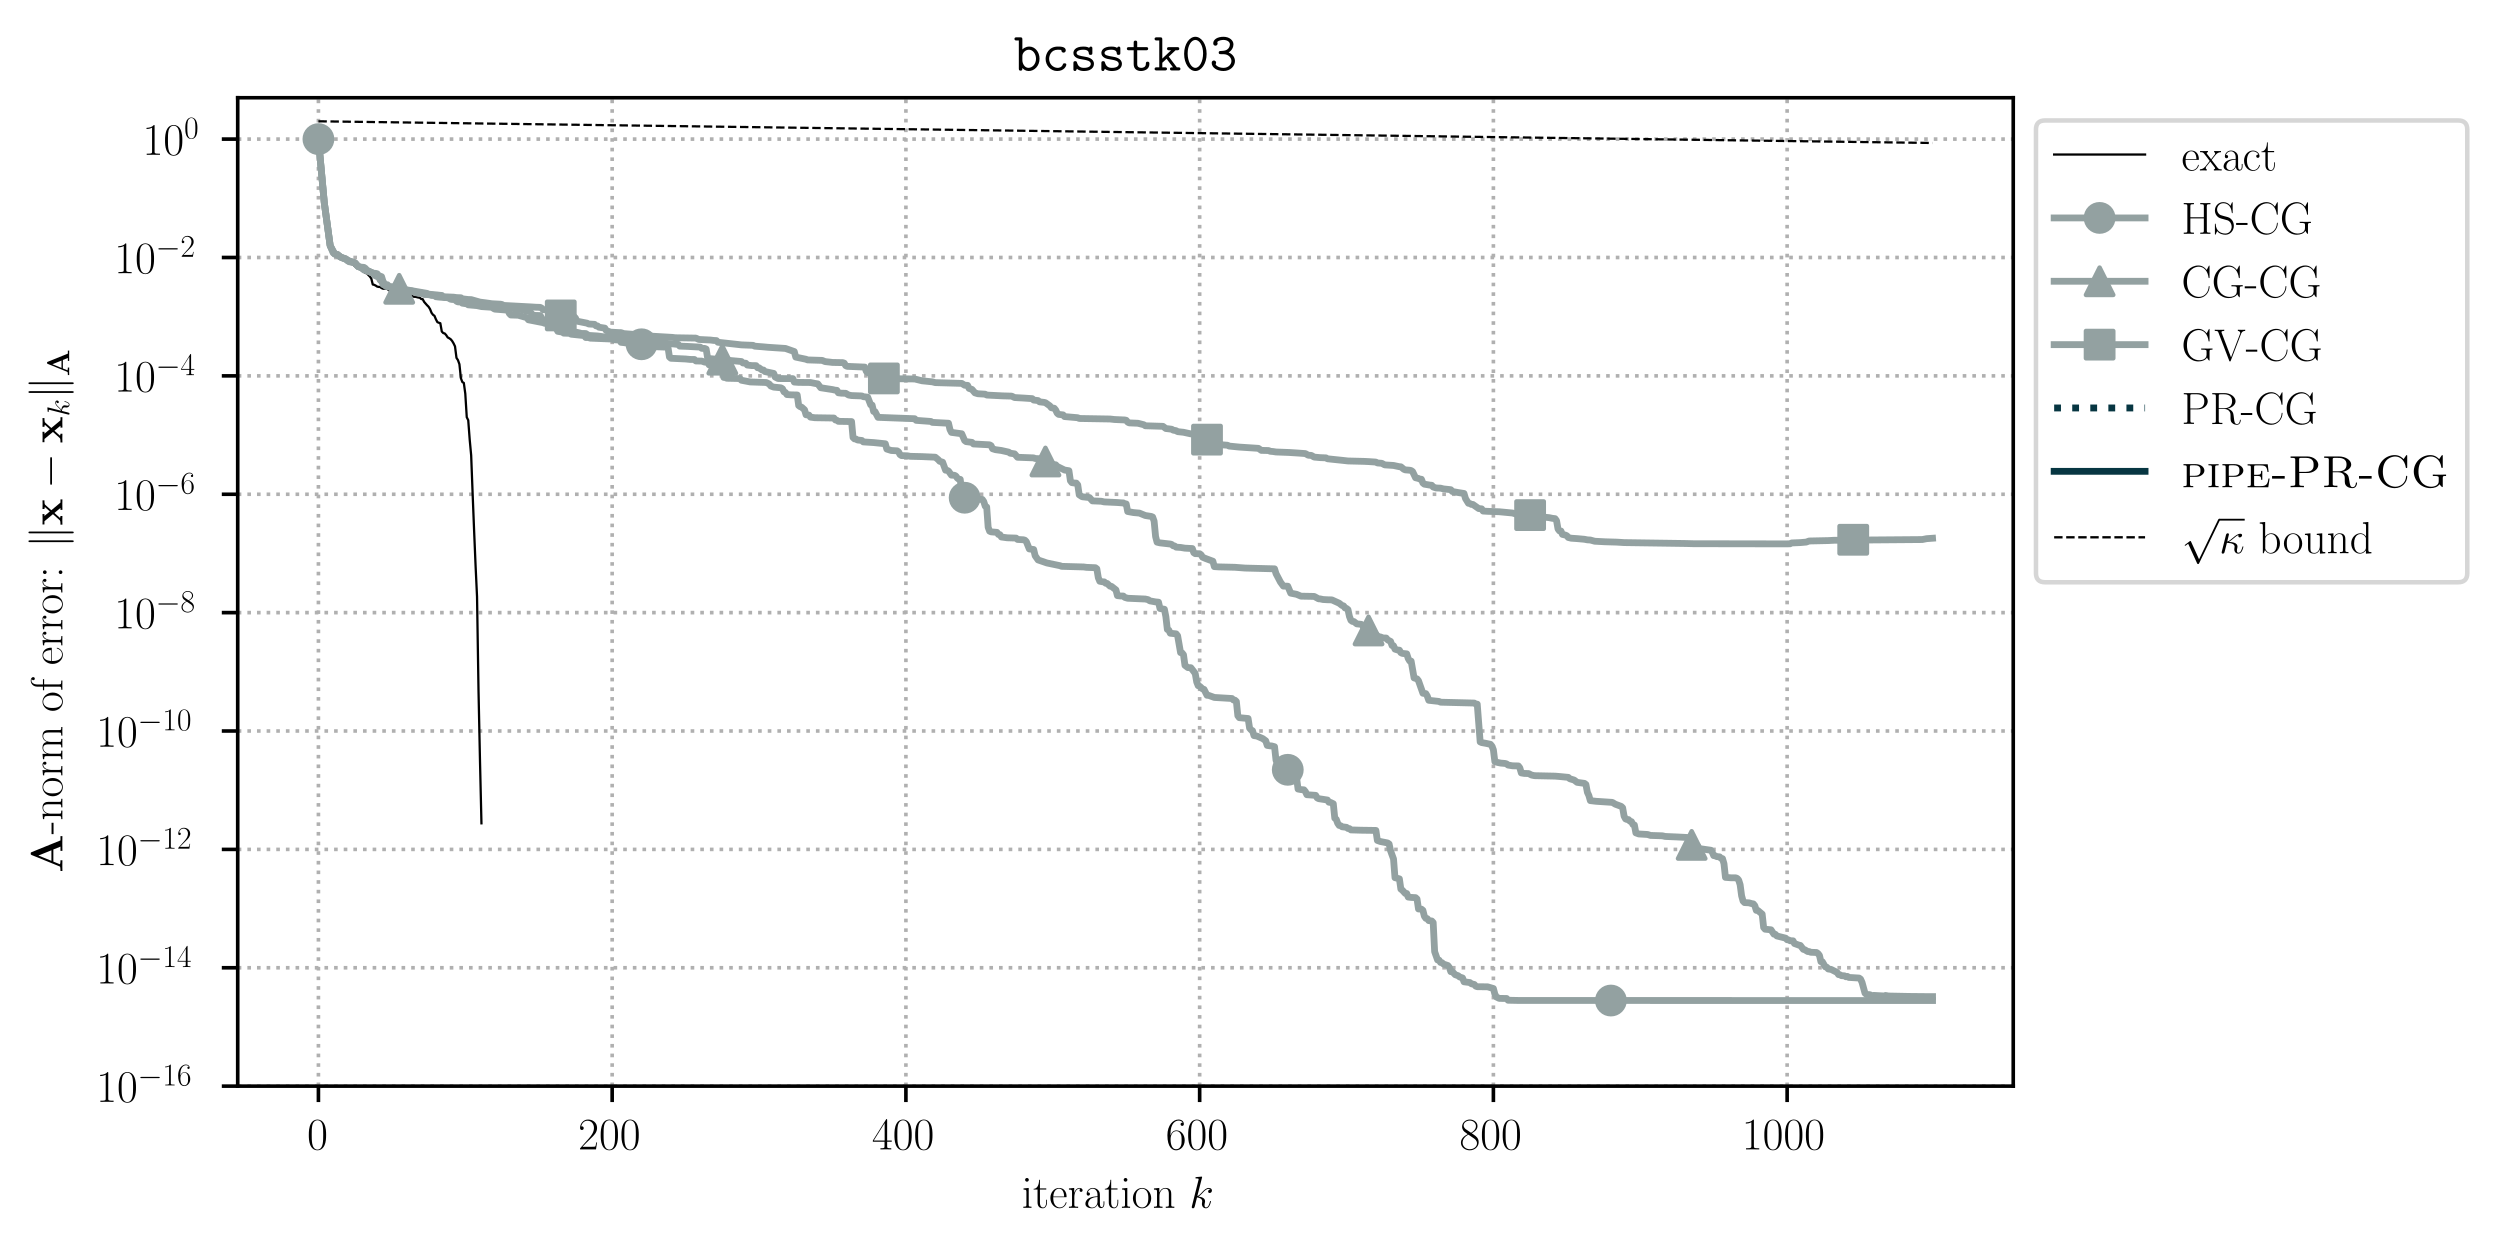 <?xml version="1.0" encoding="utf-8" standalone="no"?>
<!DOCTYPE svg PUBLIC "-//W3C//DTD SVG 1.1//EN"
  "http://www.w3.org/Graphics/SVG/1.1/DTD/svg11.dtd">
<!-- Created with matplotlib (https://matplotlib.org/) -->
<svg height="274.854pt" version="1.1" viewBox="0 0 549.976 274.854" width="549.976pt" xmlns="http://www.w3.org/2000/svg" xmlns:xlink="http://www.w3.org/1999/xlink">
 <defs>
  <style type="text/css">
*{stroke-linecap:butt;stroke-linejoin:round;}
  </style>
 </defs>
 <g id="figure_1">
  <g id="patch_1">
   <path d="M 0 274.854 
L 549.976 274.854 
L 549.976 0 
L 0 0 
z
" style="fill:#ffffff;"/>
  </g>
  <g id="axes_1">
   <g id="patch_2">
    <path d="M 52.294 238.942 
L 442.894 238.942 
L 442.894 21.502 
L 52.294 21.502 
z
" style="fill:#ffffff;"/>
   </g>
   <g id="matplotlib.axis_1">
    <g id="xtick_1">
     <g id="line2d_1">
      <path clip-path="url(#pb7255351a6)" d="M 70.049 238.942 
L 70.049 21.502 
" style="fill:none;stroke:#b0b0b0;stroke-dasharray:0.8,1.32;stroke-dashoffset:0;stroke-width:0.8;"/>
     </g>
     <g id="line2d_2">
      <defs>
       <path d="M 0 0 
L 0 3.5 
" id="mf3c07b0433" style="stroke:#000000;stroke-width:0.8;"/>
      </defs>
      <g>
       <use style="stroke:#000000;stroke-width:0.8;" x="70.049" xlink:href="#mf3c07b0433" y="238.942"/>
      </g>
     </g>
     <g id="text_1">
      <!-- $0$ -->
      <defs>
       <path d="M 42 31.844 
C 42 37.969 41.906 48.422 37.703 56.453 
C 34 63.484 28.094 66 22.906 66 
C 18.094 66 12 63.781 8.203 56.562 
C 4.203 49.016 3.797 39.672 3.797 31.844 
C 3.797 26.109 3.906 17.375 7 9.734 
C 11.297 -0.609 19 -2 22.906 -2 
C 27.5 -2 34.5 -0.109 38.594 9.438 
C 41.594 16.375 42 24.5 42 31.844 
z
M 22.906 -0.406 
C 16.5 -0.406 12.703 5.125 11.297 12.75 
C 10.203 18.688 10.203 27.328 10.203 32.953 
C 10.203 40.688 10.203 47.109 11.5 53.234 
C 13.406 61.781 19 64.391 22.906 64.391 
C 27 64.391 32.297 61.672 34.203 53.438 
C 35.5 47.719 35.594 40.984 35.594 32.953 
C 35.594 26.422 35.594 18.375 34.406 12.453 
C 32.297 1.5 26.406 -0.406 22.906 -0.406 
z
" id="CMR17-48"/>
      </defs>
      <g transform="translate(67.558 252.861)scale(0.1 -0.1)">
       <use transform="scale(0.996)" xlink:href="#CMR17-48"/>
      </g>
     </g>
    </g>
    <g id="xtick_2">
     <g id="line2d_3">
      <path clip-path="url(#pb7255351a6)" d="M 134.67 238.942 
L 134.67 21.502 
" style="fill:none;stroke:#b0b0b0;stroke-dasharray:0.8,1.32;stroke-dashoffset:0;stroke-width:0.8;"/>
     </g>
     <g id="line2d_4">
      <g>
       <use style="stroke:#000000;stroke-width:0.8;" x="134.67" xlink:href="#mf3c07b0433" y="238.942"/>
      </g>
     </g>
     <g id="text_2">
      <!-- $200$ -->
      <defs>
       <path d="M 41.703 15.469 
L 39.906 15.469 
C 38.906 8.391 38.094 7.188 37.703 6.594 
C 37.203 5.797 30 5.797 28.594 5.797 
L 9.406 5.797 
C 13 9.688 20 16.766 28.5 24.938 
C 34.594 30.719 41.703 37.5 41.703 47.391 
C 41.703 59.188 32.297 66 21.797 66 
C 10.797 66 4.094 56.297 4.094 47.297 
C 4.094 43.391 7 42.891 8.203 42.891 
C 9.203 42.891 12.203 43.484 12.203 46.984 
C 12.203 50.094 9.594 51 8.203 51 
C 7.594 51 7 50.891 6.594 50.688 
C 8.5 59.188 14.297 63.391 20.406 63.391 
C 29.094 63.391 34.797 56.5 34.797 47.391 
C 34.797 38.703 29.703 31.219 24 24.734 
L 4.094 2.297 
L 4.094 0 
L 39.297 0 
z
" id="CMR17-50"/>
      </defs>
      <g transform="translate(127.198 252.861)scale(0.1 -0.1)">
       <use transform="scale(0.996)" xlink:href="#CMR17-50"/>
       <use transform="translate(45.69 0)scale(0.996)" xlink:href="#CMR17-48"/>
       <use transform="translate(91.381 0)scale(0.996)" xlink:href="#CMR17-48"/>
      </g>
     </g>
    </g>
    <g id="xtick_3">
     <g id="line2d_5">
      <path clip-path="url(#pb7255351a6)" d="M 199.29 238.942 
L 199.29 21.502 
" style="fill:none;stroke:#b0b0b0;stroke-dasharray:0.8,1.32;stroke-dashoffset:0;stroke-width:0.8;"/>
     </g>
     <g id="line2d_6">
      <g>
       <use style="stroke:#000000;stroke-width:0.8;" x="199.29" xlink:href="#mf3c07b0433" y="238.942"/>
      </g>
     </g>
     <g id="text_3">
      <!-- $400$ -->
      <defs>
       <path d="M 33.594 64.797 
C 33.594 66.891 33.5 67 31.703 67 
L 2 19.594 
L 2 17 
L 27.797 17 
L 27.797 7.188 
C 27.797 3.594 27.594 2.594 20.594 2.594 
L 18.703 2.594 
L 18.703 0 
C 21.906 0.188 27.297 0.188 30.703 0.188 
C 34.094 0.188 39.5 0.188 42.703 0 
L 42.703 2.594 
L 40.797 2.594 
C 33.797 2.594 33.594 3.594 33.594 7.188 
L 33.594 17 
L 43.797 17 
L 43.797 19.594 
L 33.594 19.594 
z
M 28.094 58.172 
L 28.094 19.594 
L 4 19.594 
z
" id="CMR17-52"/>
      </defs>
      <g transform="translate(191.818 252.861)scale(0.1 -0.1)">
       <use transform="scale(0.996)" xlink:href="#CMR17-52"/>
       <use transform="translate(45.69 0)scale(0.996)" xlink:href="#CMR17-48"/>
       <use transform="translate(91.381 0)scale(0.996)" xlink:href="#CMR17-48"/>
      </g>
     </g>
    </g>
    <g id="xtick_4">
     <g id="line2d_7">
      <path clip-path="url(#pb7255351a6)" d="M 263.911 238.942 
L 263.911 21.502 
" style="fill:none;stroke:#b0b0b0;stroke-dasharray:0.8,1.32;stroke-dashoffset:0;stroke-width:0.8;"/>
     </g>
     <g id="line2d_8">
      <g>
       <use style="stroke:#000000;stroke-width:0.8;" x="263.911" xlink:href="#mf3c07b0433" y="238.942"/>
      </g>
     </g>
     <g id="text_4">
      <!-- $600$ -->
      <defs>
       <path d="M 10.594 34.344 
C 10.594 58 21.797 63.688 28.297 63.688 
C 30.406 63.688 35.5 63.266 37.5 59.094 
C 35.906 59.094 32.906 59.094 32.906 55.594 
C 32.906 52.891 35.094 52 36.5 52 
C 37.406 52 40.094 52.391 40.094 55.797 
C 40.094 62.297 35.094 66 28.203 66 
C 16.297 66 3.797 53.297 3.797 31.422 
C 3.797 4.016 15.094 -2 23.094 -2 
C 32.797 -2 42 6.734 42 20.234 
C 42 32.828 33.906 42 23.703 42 
C 17.594 42 13.094 37.969 10.594 30.922 
z
M 23.094 0.391 
C 10.797 0.391 10.797 18.938 10.797 22.656 
C 10.797 29.906 14.203 40.391 23.5 40.391 
C 25.203 40.391 30.094 40.391 33.406 33.438 
C 35.203 29.516 35.203 25.375 35.203 20.344 
C 35.203 14.906 35.203 10.875 33.094 6.844 
C 30.906 2.703 27.703 0.391 23.094 0.391 
z
" id="CMR17-54"/>
      </defs>
      <g transform="translate(256.439 252.861)scale(0.1 -0.1)">
       <use transform="scale(0.996)" xlink:href="#CMR17-54"/>
       <use transform="translate(45.69 0)scale(0.996)" xlink:href="#CMR17-48"/>
       <use transform="translate(91.381 0)scale(0.996)" xlink:href="#CMR17-48"/>
      </g>
     </g>
    </g>
    <g id="xtick_5">
     <g id="line2d_9">
      <path clip-path="url(#pb7255351a6)" d="M 328.532 238.942 
L 328.532 21.502 
" style="fill:none;stroke:#b0b0b0;stroke-dasharray:0.8,1.32;stroke-dashoffset:0;stroke-width:0.8;"/>
     </g>
     <g id="line2d_10">
      <g>
       <use style="stroke:#000000;stroke-width:0.8;" x="328.532" xlink:href="#mf3c07b0433" y="238.942"/>
      </g>
     </g>
     <g id="text_5">
      <!-- $800$ -->
      <defs>
       <path d="M 27.203 35.766 
C 33.5 38.969 39.906 43.797 39.906 51.531 
C 39.906 60.688 31.094 66 23 66 
C 13.906 66 5.906 59.375 5.906 50.234 
C 5.906 47.719 6.5 43.391 10.406 39.578 
C 11.406 38.578 15.594 35.562 18.297 33.656 
C 13.797 31.344 3.297 25.812 3.297 14.766 
C 3.297 4.406 13.094 -2 22.797 -2 
C 33.5 -2 42.5 5.719 42.5 15.969 
C 42.5 25.109 36.406 29.328 32.406 32.047 
z
M 14.094 44.609 
C 13.297 45.109 9.297 48.219 9.297 52.938 
C 9.297 59.078 15.594 63.688 22.797 63.688 
C 30.703 63.688 36.5 58.062 36.5 51.531 
C 36.5 42.188 26.094 36.859 25.594 36.859 
C 25.5 36.859 25.406 36.859 24.594 37.469 
z
M 32.5 24 
C 34 22.906 38.797 19.578 38.797 13.453 
C 38.797 6.016 31.406 0.391 23 0.391 
C 13.906 0.391 7 6.922 7 14.859 
C 7 22.797 13.094 29.438 20 32.547 
z
" id="CMR17-56"/>
      </defs>
      <g transform="translate(321.06 252.861)scale(0.1 -0.1)">
       <use transform="scale(0.996)" xlink:href="#CMR17-56"/>
       <use transform="translate(45.69 0)scale(0.996)" xlink:href="#CMR17-48"/>
       <use transform="translate(91.381 0)scale(0.996)" xlink:href="#CMR17-48"/>
      </g>
     </g>
    </g>
    <g id="xtick_6">
     <g id="line2d_11">
      <path clip-path="url(#pb7255351a6)" d="M 393.153 238.942 
L 393.153 21.502 
" style="fill:none;stroke:#b0b0b0;stroke-dasharray:0.8,1.32;stroke-dashoffset:0;stroke-width:0.8;"/>
     </g>
     <g id="line2d_12">
      <g>
       <use style="stroke:#000000;stroke-width:0.8;" x="393.153" xlink:href="#mf3c07b0433" y="238.942"/>
      </g>
     </g>
     <g id="text_6">
      <!-- $1000$ -->
      <defs>
       <path d="M 26.594 63.797 
C 26.594 65.891 26.5 66 25.094 66 
C 21.203 61.359 15.297 59.891 9.703 59.688 
C 9.406 59.688 8.906 59.688 8.797 59.5 
C 8.703 59.297 8.703 59.094 8.703 57 
C 11.797 57 17 57.594 21 59.984 
L 21 7.297 
C 21 3.797 20.797 2.594 12.203 2.594 
L 9.203 2.594 
L 9.203 0 
C 14 0.094 19 0.188 23.797 0.188 
C 28.594 0.188 33.594 0.094 38.406 0 
L 38.406 2.594 
L 35.406 2.594 
C 26.797 2.594 26.594 3.688 26.594 7.297 
z
" id="CMR17-49"/>
      </defs>
      <g transform="translate(383.19 252.861)scale(0.1 -0.1)">
       <use transform="scale(0.996)" xlink:href="#CMR17-49"/>
       <use transform="translate(45.69 0)scale(0.996)" xlink:href="#CMR17-48"/>
       <use transform="translate(91.381 0)scale(0.996)" xlink:href="#CMR17-48"/>
       <use transform="translate(137.071 0)scale(0.996)" xlink:href="#CMR17-48"/>
      </g>
     </g>
    </g>
    <g id="text_7">
     <!-- iteration $k$ -->
     <defs>
      <path d="M 15.5 61.891 
C 15.5 64.094 13.703 66 11.406 66 
C 9.203 66 7.297 64.188 7.297 61.891 
C 7.297 59.688 9.094 57.797 11.406 57.797 
C 13.594 57.797 15.5 59.594 15.5 61.891 
z
M 3.797 42.891 
L 3.797 40.297 
C 9.406 40.297 10.203 39.688 10.203 34.859 
L 10.203 6.922 
C 10.203 3.094 9.797 2.594 3.406 2.594 
L 3.406 0 
C 5.797 0.188 10.094 0.188 12.594 0.188 
C 15 0.188 19.094 0.188 21.406 0 
L 21.406 2.594 
C 15.5 2.594 15.297 3.203 15.297 6.812 
L 15.297 44 
z
" id="CMR17-105"/>
      <path d="M 15.094 40.391 
L 29.094 40.391 
L 29.094 43 
L 15.094 43 
L 15.094 62 
L 13.297 62 
C 13.094 51.438 9.594 42.188 1.094 41.984 
L 1.094 40.391 
L 9.797 40.391 
L 9.797 12.156 
C 9.797 10.234 9.797 -1 21.406 -1 
C 27.297 -1 30.703 4.812 30.703 12.25 
L 30.703 17.984 
L 28.906 17.984 
L 28.906 12.344 
C 28.906 5.422 26.203 0.797 22 0.797 
C 19.094 0.797 15.094 2.797 15.094 11.953 
z
" id="CMR17-116"/>
      <path d="M 38.094 23.484 
C 38.5 23.891 38.5 24.094 38.5 25.094 
C 38.5 35.172 33.094 44 21.703 44 
C 11.094 44 2.703 33.984 2.703 21.781 
C 2.703 8.656 12.203 -1 22.797 -1 
C 34 -1 38.406 9.672 38.406 11.797 
C 38.406 12.5 37.797 12.5 37.594 12.5 
C 36.906 12.5 36.797 12.297 36.406 11.078 
C 34.203 4.219 28.703 0.797 23.5 0.797 
C 19.203 0.797 14.906 3.219 12.203 7.656 
C 9.094 12.797 9.094 18.75 9.094 23.484 
z
M 9.203 25 
C 9.906 39.234 17.594 42.391 21.594 42.391 
C 28.406 42.391 33 36.062 33.094 25 
z
" id="CMR17-101"/>
      <path d="M 15 23.703 
C 15 33.344 19.094 42.391 26.594 42.391 
C 27.297 42.391 28 42.297 28.703 41.984 
C 28.703 41.984 26.5 41.281 26.5 38.672 
C 26.5 36.266 28.406 35.266 29.906 35.266 
C 31.094 35.266 33.297 35.969 33.297 38.781 
C 33.297 41.984 30.094 44 26.703 44 
C 19.094 44 15.797 36.562 14.797 33.047 
L 14.703 33.047 
L 14.703 44 
L 3.094 42.891 
L 3.094 40.281 
C 9 40.281 9.906 39.688 9.906 34.859 
L 9.906 6.922 
C 9.906 3.094 9.5 2.594 3.094 2.594 
L 3.094 0 
C 5.5 0.188 10.094 0.188 12.703 0.188 
C 15.594 0.188 20.703 0.188 23.406 0 
L 23.406 2.594 
C 16.203 2.594 15 2.594 15 7.109 
z
" id="CMR17-114"/>
      <path d="M 36 25.875 
C 36 32 36 35.547 31.797 39.594 
C 28.094 42.984 23.797 44 20.406 44 
C 12.5 44 6.797 37.625 6.797 30.891 
C 6.797 27.188 9.797 27 10.406 27 
C 11.703 27 14 27.797 14 30.594 
C 14 33.094 12.094 34.188 10.406 34.188 
C 10 34.188 9.5 34.094 9.203 34 
C 11.297 40.531 16.703 42.391 20.203 42.391 
C 25.203 42.391 30.703 37.828 30.703 29.297 
L 30.703 25.5 
C 24.797 25.297 17.703 24.5 12.094 21.453 
C 5.797 17.922 4 12.844 4 9 
C 4 1.203 13 -1 18.297 -1 
C 23.797 -1 28.906 2.109 31.094 7.891 
C 31.297 3.422 34.094 -0.609 38.5 -0.609 
C 40.594 -0.609 45.906 0.797 45.906 8.797 
L 45.906 14.469 
L 44.094 14.469 
L 44.094 8.703 
C 44.094 2.516 41.406 1.703 40.094 1.703 
C 36 1.703 36 6.969 36 11.438 
z
M 30.703 13.859 
C 30.703 5.047 24.5 0.594 19 0.594 
C 14 0.594 10.094 4.344 10.094 9 
C 10.094 12.047 11.406 17.406 17.203 20.656 
C 22 23.391 27.5 23.797 30.703 24 
z
" id="CMR17-97"/>
      <path d="M 43.094 21.188 
C 43.094 34 33.797 44 22.906 44 
C 12 44 2.703 34 2.703 21.188 
C 2.703 8.594 12 -1 22.906 -1 
C 33.797 -1 43.094 8.594 43.094 21.188 
z
M 22.906 0.797 
C 18.203 0.797 14.203 3.594 11.906 7.5 
C 9.406 12 9.094 17.594 9.094 22 
C 9.094 26.188 9.297 31.391 11.906 35.891 
C 13.906 39.188 17.797 42.391 22.906 42.391 
C 27.406 42.391 31.203 39.891 33.594 36.391 
C 36.703 31.688 36.703 25.094 36.703 22 
C 36.703 18.094 36.5 12.094 33.797 7.297 
C 31 2.688 26.703 0.797 22.906 0.797 
z
" id="CMR17-111"/>
      <path d="M 41.5 30.531 
C 41.5 35.656 40.5 44 28.703 44 
C 20.797 44 16.703 37.875 15.203 33.844 
L 15.094 33.844 
L 15.094 44 
L 3.297 42.891 
L 3.297 40.281 
C 9.203 40.281 10.094 39.688 10.094 34.859 
L 10.094 6.922 
C 10.094 3.094 9.703 2.594 3.297 2.594 
L 3.297 0 
C 5.703 0.188 10.094 0.188 12.703 0.188 
C 15.297 0.188 19.797 0.188 22.203 0 
L 22.203 2.594 
C 15.797 2.594 15.406 3 15.406 6.922 
L 15.406 26.219 
C 15.406 35.453 21 42.391 28 42.391 
C 35.406 42.391 36.203 35.766 36.203 30.938 
L 36.203 6.922 
C 36.203 3.094 35.797 2.594 29.406 2.594 
L 29.406 0 
C 31.797 0.188 36.203 0.188 38.797 0.188 
C 41.406 0.188 45.906 0.188 48.297 0 
L 48.297 2.594 
C 41.906 2.594 41.5 3 41.5 6.922 
z
" id="CMR17-110"/>
      <path d="M 28.094 66.484 
C 28.203 66.891 28.406 67.484 28.406 67.984 
C 28.406 69 27.406 69 27.203 69 
C 27.094 69 23.5 68.688 21.703 68.484 
C 20 68.391 18.5 68.188 16.703 68.094 
C 14.297 67.891 13.594 67.797 13.594 65.984 
C 13.594 64.984 14.594 64.984 15.594 64.984 
C 20.703 64.984 20.703 64.109 20.703 63.125 
C 20.703 62.719 20.703 62.531 20.203 60.75 
L 5.906 3.906 
C 5.5 2.391 5.5 2.203 5.5 1.594 
C 5.5 -0.609 7.203 -1 8.203 -1 
C 11 -1 11.594 1.188 12.406 4.297 
L 17.094 23.062 
C 24.297 22.266 28.594 19.25 28.594 14.438 
C 28.594 13.828 28.594 13.438 28.297 11.922 
C 27.906 10.422 27.906 9.219 27.906 8.719 
C 27.906 2.891 31.703 -1 36.797 -1 
C 41.406 -1 43.797 3.203 44.594 4.609 
C 46.703 8.312 48 13.938 48 14.328 
C 48 14.828 47.594 15.234 47 15.234 
C 46.094 15.234 46 14.828 45.594 13.234 
C 44.203 8.016 42.094 1 37 1 
C 35 1 33.703 2 33.703 5.812 
C 33.703 7.719 34.094 9.922 34.5 11.422 
C 34.906 13.234 34.906 13.328 34.906 14.531 
C 34.906 20.453 29.594 23.766 20.406 24.969 
C 24 27.172 27.594 31.078 29 32.594 
C 34.703 38.984 38.594 41.984 43.203 41.984 
C 45.5 41.984 46.094 41.484 46.797 41 
C 43.094 40.594 41.703 37.984 41.703 35.984 
C 41.703 33.594 43.594 32.797 45 32.797 
C 47.703 32.797 50.094 35.094 50.094 38.297 
C 50.094 41.156 47.797 44 43.297 44 
C 37.797 44 33.297 40.297 26.203 32.297 
C 25.203 31.078 21.5 27.281 17.797 25.875 
z
" id="CMMI12-107"/>
     </defs>
     <g transform="translate(224.785 265.716)scale(0.1 -0.1)">
      <use transform="scale(0.996)" xlink:href="#CMR17-105"/>
      <use transform="translate(24.871 0)scale(0.996)" xlink:href="#CMR17-116"/>
      <use transform="translate(60.152 0)scale(0.996)" xlink:href="#CMR17-101"/>
      <use transform="translate(100.637 0)scale(0.996)" xlink:href="#CMR17-114"/>
      <use transform="translate(135.918 0)scale(0.996)" xlink:href="#CMR17-97"/>
      <use transform="translate(181.609 0)scale(0.996)" xlink:href="#CMR17-116"/>
      <use transform="translate(216.889 0)scale(0.996)" xlink:href="#CMR17-105"/>
      <use transform="translate(241.761 0)scale(0.996)" xlink:href="#CMR17-111"/>
      <use transform="translate(287.451 0)scale(0.996)" xlink:href="#CMR17-110"/>
      <use transform="translate(368.422 0)scale(0.996)" xlink:href="#CMMI12-107"/>
     </g>
    </g>
   </g>
   <g id="matplotlib.axis_2">
    <g id="ytick_1">
     <g id="line2d_13">
      <path clip-path="url(#pb7255351a6)" d="M 52.294 238.942 
L 442.894 238.942 
" style="fill:none;stroke:#b0b0b0;stroke-dasharray:0.8,1.32;stroke-dashoffset:0;stroke-width:0.8;"/>
     </g>
     <g id="line2d_14">
      <defs>
       <path d="M 0 0 
L -3.5 0 
" id="m4c64d3e2d1" style="stroke:#000000;stroke-width:0.8;"/>
      </defs>
      <g>
       <use style="stroke:#000000;stroke-width:0.8;" x="52.294" xlink:href="#m4c64d3e2d1" y="238.942"/>
      </g>
     </g>
     <g id="text_8">
      <!-- $10^{-16}$ -->
      <defs>
       <path d="M 65.906 23 
C 67.594 23 69.406 23 69.406 25 
C 69.406 27 67.594 27 65.906 27 
L 11.797 27 
C 10.094 27 8.297 27 8.297 25 
C 8.297 23 10.094 23 11.797 23 
z
" id="CMSY10-0"/>
      </defs>
      <g transform="translate(21.163 242.401)scale(0.1 -0.1)">
       <use transform="scale(0.996)" xlink:href="#CMR17-49"/>
       <use transform="translate(45.69 0)scale(0.996)" xlink:href="#CMR17-48"/>
       <use transform="translate(91.381 36.154)scale(0.697)" xlink:href="#CMSY10-0"/>
       <use transform="translate(145.622 36.154)scale(0.697)" xlink:href="#CMR17-49"/>
       <use transform="translate(177.605 36.154)scale(0.697)" xlink:href="#CMR17-54"/>
      </g>
     </g>
    </g>
    <g id="ytick_2">
     <g id="line2d_15">
      <path clip-path="url(#pb7255351a6)" d="M 52.294 212.9 
L 442.894 212.9 
" style="fill:none;stroke:#b0b0b0;stroke-dasharray:0.8,1.32;stroke-dashoffset:0;stroke-width:0.8;"/>
     </g>
     <g id="line2d_16">
      <g>
       <use style="stroke:#000000;stroke-width:0.8;" x="52.294" xlink:href="#m4c64d3e2d1" y="212.9"/>
      </g>
     </g>
     <g id="text_9">
      <!-- $10^{-14}$ -->
      <g transform="translate(21.163 216.359)scale(0.1 -0.1)">
       <use transform="scale(0.996)" xlink:href="#CMR17-49"/>
       <use transform="translate(45.69 0)scale(0.996)" xlink:href="#CMR17-48"/>
       <use transform="translate(91.381 36.154)scale(0.697)" xlink:href="#CMSY10-0"/>
       <use transform="translate(145.622 36.154)scale(0.697)" xlink:href="#CMR17-49"/>
       <use transform="translate(177.605 36.154)scale(0.697)" xlink:href="#CMR17-52"/>
      </g>
     </g>
    </g>
    <g id="ytick_3">
     <g id="line2d_17">
      <path clip-path="url(#pb7255351a6)" d="M 52.294 186.858 
L 442.894 186.858 
" style="fill:none;stroke:#b0b0b0;stroke-dasharray:0.8,1.32;stroke-dashoffset:0;stroke-width:0.8;"/>
     </g>
     <g id="line2d_18">
      <g>
       <use style="stroke:#000000;stroke-width:0.8;" x="52.294" xlink:href="#m4c64d3e2d1" y="186.858"/>
      </g>
     </g>
     <g id="text_10">
      <!-- $10^{-12}$ -->
      <g transform="translate(21.163 190.317)scale(0.1 -0.1)">
       <use transform="scale(0.996)" xlink:href="#CMR17-49"/>
       <use transform="translate(45.69 0)scale(0.996)" xlink:href="#CMR17-48"/>
       <use transform="translate(91.381 36.154)scale(0.697)" xlink:href="#CMSY10-0"/>
       <use transform="translate(145.622 36.154)scale(0.697)" xlink:href="#CMR17-49"/>
       <use transform="translate(177.605 36.154)scale(0.697)" xlink:href="#CMR17-50"/>
      </g>
     </g>
    </g>
    <g id="ytick_4">
     <g id="line2d_19">
      <path clip-path="url(#pb7255351a6)" d="M 52.294 160.815 
L 442.894 160.815 
" style="fill:none;stroke:#b0b0b0;stroke-dasharray:0.8,1.32;stroke-dashoffset:0;stroke-width:0.8;"/>
     </g>
     <g id="line2d_20">
      <g>
       <use style="stroke:#000000;stroke-width:0.8;" x="52.294" xlink:href="#m4c64d3e2d1" y="160.815"/>
      </g>
     </g>
     <g id="text_11">
      <!-- $10^{-10}$ -->
      <g transform="translate(21.163 164.274)scale(0.1 -0.1)">
       <use transform="scale(0.996)" xlink:href="#CMR17-49"/>
       <use transform="translate(45.69 0)scale(0.996)" xlink:href="#CMR17-48"/>
       <use transform="translate(91.381 36.154)scale(0.697)" xlink:href="#CMSY10-0"/>
       <use transform="translate(145.622 36.154)scale(0.697)" xlink:href="#CMR17-49"/>
       <use transform="translate(177.605 36.154)scale(0.697)" xlink:href="#CMR17-48"/>
      </g>
     </g>
    </g>
    <g id="ytick_5">
     <g id="line2d_21">
      <path clip-path="url(#pb7255351a6)" d="M 52.294 134.773 
L 442.894 134.773 
" style="fill:none;stroke:#b0b0b0;stroke-dasharray:0.8,1.32;stroke-dashoffset:0;stroke-width:0.8;"/>
     </g>
     <g id="line2d_22">
      <g>
       <use style="stroke:#000000;stroke-width:0.8;" x="52.294" xlink:href="#m4c64d3e2d1" y="134.773"/>
      </g>
     </g>
     <g id="text_12">
      <!-- $10^{-8}$ -->
      <g transform="translate(25.134 138.232)scale(0.1 -0.1)">
       <use transform="scale(0.996)" xlink:href="#CMR17-49"/>
       <use transform="translate(45.69 0)scale(0.996)" xlink:href="#CMR17-48"/>
       <use transform="translate(91.381 36.154)scale(0.697)" xlink:href="#CMSY10-0"/>
       <use transform="translate(145.622 36.154)scale(0.697)" xlink:href="#CMR17-56"/>
      </g>
     </g>
    </g>
    <g id="ytick_6">
     <g id="line2d_23">
      <path clip-path="url(#pb7255351a6)" d="M 52.294 108.731 
L 442.894 108.731 
" style="fill:none;stroke:#b0b0b0;stroke-dasharray:0.8,1.32;stroke-dashoffset:0;stroke-width:0.8;"/>
     </g>
     <g id="line2d_24">
      <g>
       <use style="stroke:#000000;stroke-width:0.8;" x="52.294" xlink:href="#m4c64d3e2d1" y="108.731"/>
      </g>
     </g>
     <g id="text_13">
      <!-- $10^{-6}$ -->
      <g transform="translate(25.134 112.19)scale(0.1 -0.1)">
       <use transform="scale(0.996)" xlink:href="#CMR17-49"/>
       <use transform="translate(45.69 0)scale(0.996)" xlink:href="#CMR17-48"/>
       <use transform="translate(91.381 36.154)scale(0.697)" xlink:href="#CMSY10-0"/>
       <use transform="translate(145.622 36.154)scale(0.697)" xlink:href="#CMR17-54"/>
      </g>
     </g>
    </g>
    <g id="ytick_7">
     <g id="line2d_25">
      <path clip-path="url(#pb7255351a6)" d="M 52.294 82.688 
L 442.894 82.688 
" style="fill:none;stroke:#b0b0b0;stroke-dasharray:0.8,1.32;stroke-dashoffset:0;stroke-width:0.8;"/>
     </g>
     <g id="line2d_26">
      <g>
       <use style="stroke:#000000;stroke-width:0.8;" x="52.294" xlink:href="#m4c64d3e2d1" y="82.688"/>
      </g>
     </g>
     <g id="text_14">
      <!-- $10^{-4}$ -->
      <g transform="translate(25.134 86.147)scale(0.1 -0.1)">
       <use transform="scale(0.996)" xlink:href="#CMR17-49"/>
       <use transform="translate(45.69 0)scale(0.996)" xlink:href="#CMR17-48"/>
       <use transform="translate(91.381 36.154)scale(0.697)" xlink:href="#CMSY10-0"/>
       <use transform="translate(145.622 36.154)scale(0.697)" xlink:href="#CMR17-52"/>
      </g>
     </g>
    </g>
    <g id="ytick_8">
     <g id="line2d_27">
      <path clip-path="url(#pb7255351a6)" d="M 52.294 56.646 
L 442.894 56.646 
" style="fill:none;stroke:#b0b0b0;stroke-dasharray:0.8,1.32;stroke-dashoffset:0;stroke-width:0.8;"/>
     </g>
     <g id="line2d_28">
      <g>
       <use style="stroke:#000000;stroke-width:0.8;" x="52.294" xlink:href="#m4c64d3e2d1" y="56.646"/>
      </g>
     </g>
     <g id="text_15">
      <!-- $10^{-2}$ -->
      <g transform="translate(25.134 60.105)scale(0.1 -0.1)">
       <use transform="scale(0.996)" xlink:href="#CMR17-49"/>
       <use transform="translate(45.69 0)scale(0.996)" xlink:href="#CMR17-48"/>
       <use transform="translate(91.381 36.154)scale(0.697)" xlink:href="#CMSY10-0"/>
       <use transform="translate(145.622 36.154)scale(0.697)" xlink:href="#CMR17-50"/>
      </g>
     </g>
    </g>
    <g id="ytick_9">
     <g id="line2d_29">
      <path clip-path="url(#pb7255351a6)" d="M 52.294 30.604 
L 442.894 30.604 
" style="fill:none;stroke:#b0b0b0;stroke-dasharray:0.8,1.32;stroke-dashoffset:0;stroke-width:0.8;"/>
     </g>
     <g id="line2d_30">
      <g>
       <use style="stroke:#000000;stroke-width:0.8;" x="52.294" xlink:href="#m4c64d3e2d1" y="30.604"/>
      </g>
     </g>
     <g id="text_16">
      <!-- $10^{0}$ -->
      <g transform="translate(31.361 34.063)scale(0.1 -0.1)">
       <use transform="scale(0.996)" xlink:href="#CMR17-49"/>
       <use transform="translate(45.69 0)scale(0.996)" xlink:href="#CMR17-48"/>
       <use transform="translate(91.381 36.154)scale(0.697)" xlink:href="#CMR17-48"/>
      </g>
     </g>
    </g>
    <g id="text_17">
     <!-- $\mathbf{A}$-norm of error: $\| \mathbf{x}-\mathbf{x}_k \|_\mathbf{A}$ -->
     <defs>
      <path d="M 45.797 67.703 
C 45.094 69.5 44.906 70 42.5 70 
C 40 70 39.797 69.5 39.094 67.703 
L 14.297 6.703 
C 13.594 5.094 13.594 4.891 10.797 4.594 
C 8.297 4.297 7.906 4.297 5.703 4.297 
L 3.906 4.297 
L 3.906 0 
C 6.5 0.188 12.5 0.188 15.406 0.188 
C 18.094 0.188 25.406 0.188 27.703 0 
L 27.703 4.297 
C 25.5 4.297 21.703 4.297 18.906 5.406 
C 19.203 6.312 19.203 6.5 19.406 6.906 
L 24.703 20 
L 51.5 20 
L 57.797 4.297 
L 48.406 4.297 
L 48.406 0 
C 51.594 0.188 61.297 0.188 65.094 0.188 
C 68.297 0.188 78.5 0.188 81 0 
L 81 4.297 
L 71.5 4.297 
z
M 38.094 53.031 
L 49.703 24.297 
L 26.406 24.297 
z
" id="CMBX12-65"/>
      <path d="M 25.5 19.594 
L 25.5 24 
L 0.406 24 
L 0.406 19.594 
z
" id="CMR17-45"/>
      <path d="M 67.594 30.531 
C 67.594 35.562 66.703 44 54.797 44 
C 48 44 43.297 39.375 41.5 33.953 
L 41.406 33.953 
C 40.203 42.188 34.297 44 28.703 44 
C 20.797 44 16.703 37.875 15.203 33.844 
L 15.094 33.844 
L 15.094 44 
L 3.297 42.891 
L 3.297 40.281 
C 9.203 40.281 10.094 39.688 10.094 34.859 
L 10.094 6.922 
C 10.094 3.094 9.703 2.594 3.297 2.594 
L 3.297 0 
C 5.703 0.188 10.094 0.188 12.703 0.188 
C 15.297 0.188 19.797 0.188 22.203 0 
L 22.203 2.594 
C 15.797 2.594 15.406 3 15.406 6.922 
L 15.406 26.219 
C 15.406 35.453 21 42.391 28 42.391 
C 35.406 42.391 36.203 35.766 36.203 30.938 
L 36.203 6.922 
C 36.203 3.094 35.797 2.594 29.406 2.594 
L 29.406 0 
C 31.797 0.188 36.203 0.188 38.797 0.188 
C 41.406 0.188 45.906 0.188 48.297 0 
L 48.297 2.594 
C 41.906 2.594 41.5 3 41.5 6.922 
L 41.5 26.219 
C 41.5 35.453 47.094 42.391 54.094 42.391 
C 61.5 42.391 62.297 35.766 62.297 30.938 
L 62.297 6.922 
C 62.297 3.094 61.906 2.594 55.5 2.594 
L 55.5 0 
C 57.906 0.188 62.297 0.188 64.906 0.188 
C 67.5 0.188 72 0.188 74.406 0 
L 74.406 2.594 
C 68 2.594 67.594 3 67.594 6.922 
z
" id="CMR17-109"/>
      <path d="M 15.297 40.391 
L 26.703 40.391 
L 26.703 43 
L 15.094 43 
L 15.094 55.297 
C 15.094 63.688 19.297 68.391 23.594 68.391 
C 24.906 68.391 26.406 68.172 27.406 67.797 
C 26.594 67.594 24.5 66.891 24.5 64.391 
C 24.5 61.797 26.5 61 27.906 61 
C 29.297 61 31.297 61.797 31.297 64.391 
C 31.297 68.016 27.703 70 23.703 70 
C 18 70 10.203 65.797 10.203 55.094 
L 10.203 43 
L 2.203 43 
L 2.203 40.391 
L 10.203 40.391 
L 10.203 6.891 
C 10.203 3.094 9.797 2.594 3.406 2.594 
L 3.406 0 
C 5.797 0.188 10.406 0.188 13 0.188 
C 15.906 0.188 21 0.188 23.703 0 
L 23.703 2.594 
C 16.5 2.594 15.297 2.594 15.297 7.094 
z
" id="CMR17-102"/>
      <path d="M 16.594 38.891 
C 16.594 41.391 14.594 43 12.5 43 
C 10.5 43 8.406 41.391 8.406 38.891 
C 8.406 36.391 10.406 34.797 12.5 34.797 
C 14.5 34.797 16.594 36.391 16.594 38.891 
z
M 16.594 4.094 
C 16.594 6.594 14.594 8.188 12.5 8.188 
C 10.5 8.188 8.406 6.594 8.406 4.094 
C 8.406 1.594 10.406 0 12.5 0 
C 14.5 0 16.594 1.594 16.594 4.094 
z
" id="CMR17-58"/>
      <path d="M 17.203 71.594 
C 17.203 73.188 17.203 75 15.203 75 
C 13.203 75 13.203 72.797 13.203 71.297 
L 13.203 -21.312 
C 13.203 -22.906 13.203 -25 15.203 -25 
C 17.203 -25 17.203 -23.203 17.203 -21.609 
z
M 36.703 71.297 
C 36.703 72.891 36.703 75 34.703 75 
C 32.703 75 32.703 73.188 32.703 71.594 
L 32.703 -21.609 
C 32.703 -23.203 32.703 -25 34.703 -25 
C 36.703 -25 36.703 -22.812 36.703 -21.312 
z
" id="CMSY10-107"/>
      <path d="M 33.703 24.469 
L 45.297 37.609 
C 46.406 38.906 47.297 39.688 55.594 39.688 
L 55.594 44 
C 50 43.797 49.797 43.797 46.406 43.797 
C 43.5 43.797 39.203 43.797 36.406 44 
L 36.406 39.688 
C 38.297 39.688 40.406 39.203 40.406 38.5 
C 40.406 38.312 39.906 37.609 39.703 37.422 
L 31 27.719 
L 21.094 39.688 
L 25.297 39.688 
L 25.297 44 
C 23 43.797 16.203 43.797 13.5 43.797 
C 10.5 43.797 5.094 43.797 2.297 44 
L 2.297 39.688 
L 9.406 39.688 
L 25 20.906 
L 12 6.375 
C 10.797 4.984 10.094 4.297 1.797 4.297 
L 1.797 0 
C 7.797 0.188 8 0.188 11.094 0.188 
C 14 0.188 18.203 0.188 21 0 
L 21 4.297 
C 19.094 4.297 17 4.781 17 5.484 
C 17 5.578 17 5.672 17.703 6.469 
L 27.703 17.641 
L 38.797 4.297 
L 34.594 4.297 
L 34.594 0 
C 37 0.188 43.703 0.188 46.5 0.188 
C 49.5 0.188 54.797 0.188 57.594 0 
L 57.594 4.297 
L 50.594 4.297 
z
" id="CMBX12-120"/>
     </defs>
     <g transform="translate(15.225 192.005)rotate(-90)scale(0.1 -0.1)">
      <use transform="translate(0 14.944)scale(0.996)" xlink:href="#CMBX12-65"/>
      <use transform="translate(84.636 14.944)scale(0.996)" xlink:href="#CMR17-45"/>
      <use transform="translate(114.712 14.944)scale(0.996)" xlink:href="#CMR17-110"/>
      <use transform="translate(165.608 14.944)scale(0.996)" xlink:href="#CMR17-111"/>
      <use transform="translate(211.298 14.944)scale(0.996)" xlink:href="#CMR17-114"/>
      <use transform="translate(246.579 14.944)scale(0.996)" xlink:href="#CMR17-109"/>
      <use transform="translate(353.575 14.944)scale(0.996)" xlink:href="#CMR17-111"/>
      <use transform="translate(399.265 14.944)scale(0.996)" xlink:href="#CMR17-102"/>
      <use transform="translate(456.814 14.944)scale(0.996)" xlink:href="#CMR17-101"/>
      <use transform="translate(497.3 14.944)scale(0.996)" xlink:href="#CMR17-114"/>
      <use transform="translate(532.581 14.944)scale(0.996)" xlink:href="#CMR17-114"/>
      <use transform="translate(567.862 14.944)scale(0.996)" xlink:href="#CMR17-111"/>
      <use transform="translate(613.552 14.944)scale(0.996)" xlink:href="#CMR17-114"/>
      <use transform="translate(648.833 14.944)scale(0.996)" xlink:href="#CMR17-58"/>
      <use transform="translate(714.19 14.944)scale(0.996)" xlink:href="#CMSY10-107"/>
      <use transform="translate(764.003 14.944)scale(0.996)" xlink:href="#CMBX12-120"/>
      <use transform="translate(845.295 14.944)scale(0.996)" xlink:href="#CMSY10-0"/>
      <use transform="translate(944.922 14.944)scale(0.996)" xlink:href="#CMBX12-120"/>
      <use transform="translate(1004.075 0)scale(0.697)" xlink:href="#CMMI12-107"/>
      <use transform="translate(1042.429 14.944)scale(0.996)" xlink:href="#CMSY10-107"/>
      <use transform="translate(1092.242 0)scale(0.697)" xlink:href="#CMBX12-65"/>
     </g>
    </g>
   </g>
   <g id="line2d_31">
    <path clip-path="url(#pb7255351a6)" d="M 70.049 30.604 
L 70.372 34.161 
L 70.695 36.511 
L 71.018 40.709 
L 71.341 44.615 
L 71.665 47.055 
L 71.988 49.857 
L 72.311 52.432 
L 72.634 54.04 
L 72.957 54.711 
L 73.28 55.606 
L 73.603 55.941 
L 73.926 56.3 
L 74.249 56.427 
L 74.572 56.54 
L 74.896 56.566 
L 75.219 56.676 
L 75.542 56.747 
L 75.865 56.87 
L 76.188 57.075 
L 76.511 57.397 
L 76.834 57.59 
L 77.157 57.689 
L 77.48 57.868 
L 77.803 58.328 
L 78.127 58.62 
L 78.45 58.737 
L 78.773 58.798 
L 79.096 59.016 
L 79.419 59.439 
L 79.742 59.612 
L 80.065 59.77 
L 80.388 60.061 
L 80.711 60.095 
L 81.035 60.498 
L 81.358 60.817 
L 81.681 61.267 
L 82.004 62.582 
L 82.327 62.665 
L 82.65 62.83 
L 82.973 63.047 
L 83.296 63.114 
L 83.619 63.13 
L 83.942 63.374 
L 84.266 63.511 
L 84.589 63.524 
L 84.912 63.537 
L 85.235 63.576 
L 85.558 63.865 
L 85.881 63.885 
L 86.204 63.915 
L 86.527 63.932 
L 86.85 64.011 
L 87.173 64.084 
L 87.497 64.224 
L 87.82 64.404 
L 88.143 64.456 
L 88.466 64.464 
L 88.789 64.501 
L 89.112 64.706 
L 89.435 64.758 
L 89.758 64.762 
L 90.081 64.795 
L 90.405 64.979 
L 90.728 65.182 
L 91.051 65.285 
L 91.374 65.289 
L 91.697 65.37 
L 92.02 65.451 
L 92.343 65.487 
L 92.666 65.782 
L 92.989 65.816 
L 93.312 66.418 
L 93.636 66.793 
L 93.959 67.16 
L 94.282 67.48 
L 94.605 67.994 
L 94.928 68.801 
L 95.251 69.241 
L 95.574 69.472 
L 95.897 70.248 
L 96.22 70.868 
L 96.543 71.001 
L 96.867 71.106 
L 97.19 72.929 
L 97.513 73.272 
L 97.836 73.36 
L 98.159 73.721 
L 98.482 74.225 
L 98.805 74.398 
L 99.128 74.614 
L 99.451 74.987 
L 99.775 75.529 
L 100.098 76.203 
L 100.421 78.726 
L 100.744 79.219 
L 101.067 80.128 
L 101.39 83.194 
L 101.713 84.05 
L 102.036 84.237 
L 102.359 86.607 
L 102.682 91.786 
L 103.006 92.445 
L 103.329 96.706 
L 103.652 100.175 
L 103.975 108.627 
L 104.298 116.71 
L 104.621 124.409 
L 104.944 131.287 
L 105.267 151.902 
L 105.59 167.235 
L 105.914 181.121 
" style="fill:none;stroke:#000000;stroke-linecap:square;stroke-width:0.5;"/>
   </g>
   <g id="line2d_32">
    <path clip-path="url(#pb7255351a6)" d="M 70.049 30.604 
L 71.341 44.615 
L 72.634 54.04 
L 73.603 55.887 
L 74.249 56.022 
L 74.896 56.546 
L 76.188 57.075 
L 76.834 57.59 
L 77.803 57.694 
L 78.127 57.877 
L 78.773 58.625 
L 79.742 59.025 
L 80.065 59.401 
L 81.035 59.617 
L 82.004 60.098 
L 82.327 60.496 
L 82.973 60.839 
L 83.296 60.841 
L 83.619 61.6 
L 83.942 61.797 
L 84.266 62.592 
L 84.589 62.629 
L 84.912 62.956 
L 85.881 63.215 
L 86.204 63.229 
L 86.85 63.452 
L 87.82 63.545 
L 89.112 63.901 
L 90.728 64.087 
L 91.051 64.17 
L 91.697 64.453 
L 92.666 64.46 
L 93.312 64.748 
L 94.605 64.854 
L 94.928 64.98 
L 95.574 64.984 
L 95.897 65.28 
L 97.19 65.341 
L 97.836 65.454 
L 98.482 65.458 
L 98.805 65.575 
L 99.128 65.819 
L 100.098 65.873 
L 100.421 66.267 
L 100.744 66.414 
L 101.39 66.43 
L 101.713 66.699 
L 102.359 66.797 
L 102.682 66.799 
L 103.006 67.063 
L 104.298 67.175 
L 104.944 67.233 
L 105.914 67.446 
L 108.175 67.597 
L 108.821 68.004 
L 111.083 68.184 
L 111.729 68.243 
L 112.052 68.972 
L 112.376 69.298 
L 113.991 69.348 
L 115.93 69.892 
L 116.253 70.356 
L 119.484 70.986 
L 119.807 71.126 
L 122.069 71.238 
L 122.392 72.285 
L 122.715 72.896 
L 123.361 72.998 
L 123.684 73.006 
L 124.007 73.286 
L 125.3 73.328 
L 125.623 73.523 
L 128.531 73.828 
L 128.854 74.248 
L 129.5 74.254 
L 129.823 74.391 
L 132.731 74.509 
L 134.67 74.59 
L 134.993 74.743 
L 136.285 74.81 
L 136.608 75.308 
L 137.255 75.379 
L 137.901 75.473 
L 142.101 75.851 
L 143.717 76.258 
L 146.948 76.384 
L 147.271 78.542 
L 147.594 78.818 
L 150.825 78.974 
L 151.794 79.072 
L 152.764 79.083 
L 153.087 79.407 
L 154.379 79.439 
L 155.025 79.661 
L 155.671 79.714 
L 155.995 80.263 
L 156.641 80.379 
L 157.933 80.393 
L 158.256 80.715 
L 158.579 81.25 
L 158.903 81.346 
L 159.226 83.029 
L 159.549 83.046 
L 159.872 83.213 
L 162.78 83.28 
L 163.103 83.653 
L 165.041 84.024 
L 168.273 84.138 
L 168.596 84.159 
L 169.242 84.486 
L 169.565 84.919 
L 170.211 85.162 
L 171.504 85.283 
L 171.827 85.323 
L 172.15 85.543 
L 172.473 86.205 
L 172.796 86.338 
L 173.119 86.801 
L 174.088 86.865 
L 175.381 86.892 
L 175.704 89.217 
L 176.027 89.468 
L 176.35 89.574 
L 176.996 90.157 
L 177.319 91.249 
L 177.966 91.318 
L 178.289 91.765 
L 179.258 91.896 
L 183.458 91.964 
L 183.781 92.39 
L 184.105 92.452 
L 184.428 92.691 
L 187.336 92.741 
L 187.659 96.24 
L 187.982 96.551 
L 188.305 96.578 
L 188.628 96.793 
L 189.597 96.897 
L 189.92 97.215 
L 192.182 97.361 
L 194.767 97.628 
L 195.09 98.793 
L 196.059 99.104 
L 197.352 99.177 
L 197.675 99.398 
L 197.998 100.009 
L 198.321 100.225 
L 199.614 100.274 
L 200.26 100.387 
L 202.845 100.45 
L 205.753 100.578 
L 206.399 101.116 
L 206.722 101.477 
L 207.368 101.678 
L 208.014 103.44 
L 208.337 103.457 
L 208.66 103.623 
L 209.307 104.527 
L 209.953 104.551 
L 210.276 104.715 
L 210.599 105.17 
L 210.922 105.421 
L 211.245 105.454 
L 211.568 108.173 
L 211.891 109.493 
L 214.153 109.531 
L 214.476 109.817 
L 216.092 109.868 
L 216.415 110.332 
L 216.738 111.355 
L 217.061 111.53 
L 217.384 116.003 
L 217.707 116.856 
L 218.03 117.003 
L 219.323 117.112 
L 219.646 117.578 
L 219.969 117.617 
L 220.292 118.136 
L 220.938 118.223 
L 221.585 118.312 
L 223.523 118.374 
L 223.846 118.671 
L 225.139 118.746 
L 225.462 118.837 
L 225.785 119.158 
L 226.431 120.76 
L 227.4 120.889 
L 227.724 122.264 
L 228.37 123.18 
L 230.308 123.849 
L 233.216 124.453 
L 233.539 124.59 
L 238.386 124.725 
L 239.032 124.813 
L 240.971 124.893 
L 241.294 125.137 
L 241.617 127.098 
L 241.94 127.873 
L 242.586 127.992 
L 242.909 128.004 
L 243.233 128.305 
L 243.556 128.353 
L 244.202 128.955 
L 244.525 129.007 
L 245.494 129.766 
L 245.817 131.032 
L 246.464 131.107 
L 247.11 131.122 
L 247.433 131.423 
L 248.079 131.612 
L 251.956 131.783 
L 252.603 131.926 
L 252.926 132.178 
L 254.218 132.414 
L 254.864 132.475 
L 255.187 133.868 
L 256.157 134.031 
L 256.48 135.666 
L 256.803 138.474 
L 257.126 138.619 
L 257.449 139.305 
L 258.742 139.445 
L 259.065 139.86 
L 259.711 143.567 
L 260.034 143.629 
L 260.357 144.041 
L 260.68 146.375 
L 261.326 146.865 
L 261.973 146.888 
L 262.619 147.727 
L 262.942 148.172 
L 263.265 150.039 
L 263.588 150.847 
L 263.911 150.961 
L 264.557 151.56 
L 264.88 151.661 
L 265.527 152.957 
L 265.85 152.962 
L 267.142 153.431 
L 271.019 153.663 
L 271.343 153.988 
L 271.666 154.029 
L 271.989 154.317 
L 272.312 157.452 
L 272.635 157.881 
L 274.574 158.065 
L 274.897 160.184 
L 275.22 160.563 
L 275.543 160.751 
L 275.866 161.83 
L 276.512 161.925 
L 277.805 162.492 
L 278.451 162.975 
L 278.774 163.985 
L 279.42 164.082 
L 279.743 164.097 
L 280.389 164.27 
L 280.713 167.277 
L 281.359 168.543 
L 281.682 168.808 
L 282.005 168.831 
L 282.328 169.13 
L 284.59 169.374 
L 284.913 171.041 
L 285.236 171.121 
L 285.559 173.583 
L 286.205 173.702 
L 286.852 173.756 
L 287.175 174.141 
L 287.498 174.829 
L 289.436 174.97 
L 289.759 175.515 
L 290.083 175.697 
L 292.021 175.997 
L 292.344 176.481 
L 292.667 176.506 
L 293.314 176.82 
L 293.637 179.985 
L 293.96 180.247 
L 294.283 181.117 
L 294.606 181.588 
L 294.929 181.642 
L 295.252 181.886 
L 296.222 182.003 
L 296.545 182.263 
L 296.868 182.286 
L 297.191 182.572 
L 299.453 182.64 
L 302.684 182.687 
L 303.007 184.889 
L 303.653 185.123 
L 305.268 185.444 
L 305.592 185.671 
L 305.915 187.178 
L 306.561 188.959 
L 306.884 193.083 
L 307.853 193.334 
L 308.176 195.589 
L 308.499 195.838 
L 309.146 196.544 
L 309.469 196.56 
L 309.792 197.347 
L 310.438 197.424 
L 311.407 197.473 
L 311.731 197.768 
L 312.054 199.963 
L 312.7 199.997 
L 313.023 200.264 
L 313.346 201.561 
L 313.669 202.025 
L 313.992 202.097 
L 314.315 202.526 
L 314.962 202.605 
L 315.285 202.953 
L 315.608 209.365 
L 316.254 211.182 
L 316.577 211.225 
L 316.9 211.732 
L 317.223 211.785 
L 317.546 212.084 
L 318.516 212.406 
L 318.839 212.816 
L 319.162 213.756 
L 319.485 213.727 
L 320.131 214.425 
L 320.777 214.649 
L 321.101 214.922 
L 321.747 215.139 
L 322.07 215.99 
L 323.362 216.15 
L 323.685 216.423 
L 324.332 216.574 
L 324.655 216.946 
L 324.978 217.065 
L 326.916 217.087 
L 327.24 217.087 
L 328.532 217.464 
L 328.855 218.696 
L 329.178 219.322 
L 329.824 219.638 
L 331.44 219.655 
L 331.763 220.043 
L 334.025 220.091 
L 409.954 220.11 
L 425.14 220.11 
L 425.14 220.11 
" style="fill:none;stroke:#93a1a1;stroke-linecap:square;stroke-width:1.5;"/>
    <defs>
     <path d="M 0 3 
C 0.796 3 1.559 2.684 2.121 2.121 
C 2.684 1.559 3 0.796 3 0 
C 3 -0.796 2.684 -1.559 2.121 -2.121 
C 1.559 -2.684 0.796 -3 0 -3 
C -0.796 -3 -1.559 -2.684 -2.121 -2.121 
C -2.684 -1.559 -3 -0.796 -3 0 
C -3 0.796 -2.684 1.559 -2.121 2.121 
C -1.559 2.684 -0.796 3 0 3 
z
" id="m28063f154c" style="stroke:#93a1a1;"/>
    </defs>
    <g clip-path="url(#pb7255351a6)">
     <use style="fill:#93a1a1;stroke:#93a1a1;" x="70.049" xlink:href="#m28063f154c" y="30.604"/>
     <use style="fill:#93a1a1;stroke:#93a1a1;" x="141.132" xlink:href="#m28063f154c" y="75.738"/>
     <use style="fill:#93a1a1;stroke:#93a1a1;" x="212.215" xlink:href="#m28063f154c" y="109.496"/>
     <use style="fill:#93a1a1;stroke:#93a1a1;" x="283.297" xlink:href="#m28063f154c" y="169.349"/>
     <use style="fill:#93a1a1;stroke:#93a1a1;" x="354.38" xlink:href="#m28063f154c" y="220.11"/>
    </g>
   </g>
   <g id="line2d_33">
    <path clip-path="url(#pb7255351a6)" d="M 70.049 30.604 
L 71.341 44.615 
L 72.634 54.04 
L 73.603 55.816 
L 74.572 56.317 
L 75.219 56.676 
L 75.865 56.87 
L 77.157 57.594 
L 78.127 57.877 
L 78.773 58.625 
L 80.065 59.033 
L 80.388 59.451 
L 82.327 60.196 
L 82.65 60.628 
L 83.296 60.84 
L 83.942 61.898 
L 84.266 61.995 
L 84.589 62.624 
L 84.912 62.952 
L 85.558 63.089 
L 86.527 63.233 
L 87.173 63.515 
L 88.143 63.561 
L 88.466 63.812 
L 89.112 63.89 
L 90.728 64.039 
L 91.374 64.247 
L 92.02 64.455 
L 92.666 64.459 
L 93.312 64.726 
L 94.605 64.841 
L 95.574 64.983 
L 95.897 64.986 
L 96.22 65.281 
L 97.513 65.382 
L 98.159 65.453 
L 98.805 65.569 
L 99.128 65.621 
L 99.451 65.81 
L 100.744 65.888 
L 101.067 65.975 
L 101.39 66.353 
L 102.036 66.434 
L 102.682 66.58 
L 103.006 66.78 
L 104.944 66.883 
L 105.267 67.054 
L 107.206 67.193 
L 109.468 67.513 
L 111.083 67.572 
L 111.406 67.717 
L 112.699 67.835 
L 113.345 68.035 
L 114.637 68.102 
L 115.284 68.108 
L 115.607 68.401 
L 116.576 68.532 
L 117.222 69.328 
L 117.868 69.402 
L 118.838 69.415 
L 119.484 70.473 
L 122.069 70.675 
L 122.715 71.16 
L 123.038 71.167 
L 123.684 71.469 
L 124.977 71.585 
L 125.3 72.979 
L 126.269 73.041 
L 126.915 73.108 
L 127.885 73.352 
L 128.854 73.374 
L 129.5 73.786 
L 131.439 73.908 
L 133.054 74.125 
L 134.024 74.246 
L 135.962 74.292 
L 136.608 74.298 
L 137.255 74.484 
L 142.101 74.719 
L 143.07 74.815 
L 144.363 74.94 
L 144.686 75.162 
L 145.009 75.184 
L 145.332 75.419 
L 148.24 75.674 
L 148.886 75.745 
L 149.209 75.75 
L 149.532 76.143 
L 151.148 76.203 
L 154.056 76.36 
L 154.379 76.632 
L 155.025 76.647 
L 155.348 76.787 
L 155.671 78.772 
L 156.318 78.908 
L 163.103 79.532 
L 163.426 79.85 
L 164.072 79.906 
L 164.395 80.308 
L 165.365 80.425 
L 166.334 80.44 
L 166.657 80.897 
L 166.98 80.908 
L 167.626 81.387 
L 167.949 81.4 
L 168.273 81.739 
L 170.211 82.148 
L 170.534 82.953 
L 171.18 83.277 
L 174.411 83.295 
L 174.735 84.05 
L 175.704 84.123 
L 178.289 84.147 
L 179.258 84.344 
L 179.904 84.452 
L 180.55 85.3 
L 183.135 85.702 
L 183.781 85.848 
L 184.105 85.866 
L 184.428 86.413 
L 185.074 86.493 
L 186.043 86.521 
L 186.689 86.906 
L 187.336 87.021 
L 189.597 87.103 
L 189.92 87.265 
L 190.89 87.374 
L 191.536 89.053 
L 191.859 89.117 
L 192.182 90.521 
L 192.505 90.562 
L 193.151 91.811 
L 196.383 91.935 
L 201.229 92.115 
L 201.552 92.474 
L 204.783 92.715 
L 205.106 92.921 
L 208.66 93.106 
L 208.984 94.492 
L 209.307 95.122 
L 211.568 95.423 
L 212.215 96.915 
L 212.538 97.154 
L 213.83 97.318 
L 214.153 97.669 
L 217.707 97.855 
L 218.03 98.043 
L 218.354 98.721 
L 219 98.925 
L 220.292 99.102 
L 221.908 99.463 
L 222.231 99.702 
L 223.2 99.843 
L 223.846 100.596 
L 227.4 100.728 
L 227.724 100.87 
L 229.339 100.934 
L 230.308 101.59 
L 230.955 101.809 
L 231.601 102.156 
L 232.247 102.251 
L 232.57 102.603 
L 234.186 103.402 
L 235.155 103.558 
L 235.478 105.758 
L 235.801 106.176 
L 236.447 106.274 
L 236.77 106.278 
L 237.094 106.666 
L 237.417 108.853 
L 238.063 109.28 
L 239.678 109.462 
L 240.325 110.19 
L 242.263 110.27 
L 242.909 110.415 
L 245.817 110.55 
L 246.787 110.626 
L 247.11 110.628 
L 247.433 110.814 
L 247.756 110.861 
L 248.079 112.525 
L 248.725 112.648 
L 249.372 112.762 
L 250.664 112.878 
L 251.956 113.407 
L 253.249 113.61 
L 253.572 113.744 
L 253.895 114.646 
L 254.218 118.035 
L 254.541 119.274 
L 255.187 119.426 
L 257.449 119.685 
L 257.772 119.777 
L 258.095 120.072 
L 258.418 120.116 
L 258.742 120.368 
L 259.711 120.432 
L 260.68 120.591 
L 262.296 120.675 
L 262.619 121.583 
L 262.942 121.8 
L 263.911 121.815 
L 264.234 122.052 
L 264.557 122.581 
L 265.204 122.859 
L 266.819 123.46 
L 267.142 124.651 
L 268.112 124.712 
L 271.666 124.798 
L 273.927 124.969 
L 280.389 125.137 
L 280.713 126.194 
L 281.682 128.046 
L 282.328 128.935 
L 283.297 128.956 
L 283.944 130.488 
L 285.236 130.743 
L 286.205 131.15 
L 289.113 131.206 
L 290.083 131.74 
L 290.406 131.746 
L 291.052 131.888 
L 292.021 131.942 
L 292.991 131.968 
L 294.606 132.699 
L 295.252 133.213 
L 295.575 133.291 
L 295.898 133.748 
L 296.222 133.849 
L 296.545 134.115 
L 296.868 135.629 
L 297.191 136.461 
L 297.514 136.704 
L 297.837 136.733 
L 298.483 137.246 
L 299.453 137.344 
L 299.776 137.585 
L 300.099 138.437 
L 300.422 138.622 
L 301.391 138.727 
L 301.714 139.024 
L 302.037 139.036 
L 303.007 139.868 
L 303.33 140.087 
L 303.653 140.11 
L 304.299 140.354 
L 304.945 140.361 
L 305.268 140.775 
L 305.915 141.101 
L 306.238 142.013 
L 306.561 142.058 
L 306.884 142.811 
L 307.53 143.011 
L 307.853 143.03 
L 308.176 143.58 
L 308.499 143.741 
L 309.469 143.842 
L 309.792 144.857 
L 310.115 145.406 
L 310.438 145.444 
L 311.084 149.134 
L 311.731 149.347 
L 312.054 149.756 
L 313.023 152.509 
L 313.669 152.593 
L 313.992 153.133 
L 314.315 154.057 
L 316.577 154.312 
L 316.9 154.477 
L 324.332 154.666 
L 324.655 154.889 
L 324.978 154.908 
L 325.624 163.209 
L 325.947 163.36 
L 326.916 163.534 
L 327.886 163.743 
L 328.209 164.138 
L 328.532 164.952 
L 328.855 167.55 
L 329.501 167.742 
L 330.147 167.872 
L 331.117 167.957 
L 331.44 168.053 
L 331.763 168.307 
L 332.732 168.468 
L 334.025 168.499 
L 334.348 168.917 
L 334.671 170.038 
L 335.317 170.147 
L 336.286 170.176 
L 336.933 170.508 
L 337.579 170.641 
L 342.102 170.743 
L 343.072 170.822 
L 344.687 170.981 
L 345.01 171.01 
L 345.333 171.317 
L 346.303 171.607 
L 346.949 172.109 
L 348.564 172.333 
L 348.887 172.579 
L 349.211 174.302 
L 349.534 174.997 
L 349.857 176.13 
L 351.149 176.281 
L 354.703 176.518 
L 355.35 176.914 
L 356.642 177.393 
L 356.965 177.702 
L 357.288 179.553 
L 357.611 180.153 
L 357.934 180.286 
L 358.257 180.299 
L 358.581 180.661 
L 358.904 180.751 
L 359.227 181.383 
L 359.55 181.486 
L 359.873 183.228 
L 360.519 183.465 
L 362.458 183.579 
L 363.104 183.787 
L 365.689 183.867 
L 366.335 184.012 
L 368.92 184.122 
L 371.182 184.238 
L 371.828 185.032 
L 372.151 185.872 
L 373.443 186.098 
L 373.766 186.674 
L 376.351 187.04 
L 376.674 187.478 
L 376.997 188.225 
L 377.321 188.249 
L 377.644 188.444 
L 378.29 188.493 
L 378.613 188.826 
L 378.936 188.894 
L 379.259 190.005 
L 379.582 193.012 
L 380.875 193.11 
L 381.844 193.114 
L 382.167 193.241 
L 382.49 193.608 
L 382.813 194.632 
L 383.136 197.058 
L 383.46 198.233 
L 383.783 198.561 
L 384.752 198.614 
L 385.398 198.795 
L 385.721 198.847 
L 386.044 199.236 
L 386.367 200.271 
L 386.691 200.283 
L 387.66 201.096 
L 387.983 204.038 
L 388.306 204.415 
L 389.599 204.545 
L 390.245 205.507 
L 390.568 205.543 
L 390.891 205.902 
L 392.83 206.385 
L 393.153 206.736 
L 393.476 206.765 
L 393.799 206.956 
L 394.445 206.967 
L 394.768 207.57 
L 395.737 207.919 
L 396.061 207.986 
L 396.707 208.841 
L 397.03 208.93 
L 397.676 209.327 
L 397.999 209.331 
L 398.322 209.49 
L 399.615 209.543 
L 399.938 209.764 
L 400.261 210.173 
L 400.584 211.56 
L 400.907 211.588 
L 401.553 212.702 
L 401.876 212.78 
L 402.2 213.168 
L 402.846 213.268 
L 404.138 213.929 
L 404.461 214.401 
L 404.784 214.441 
L 405.107 214.638 
L 405.754 214.668 
L 406.077 214.878 
L 406.4 214.795 
L 406.723 215.026 
L 407.692 215.081 
L 408.985 215.163 
L 409.308 215.401 
L 409.631 216.118 
L 410.277 218.48 
L 410.6 218.785 
L 411.246 218.803 
L 411.57 218.906 
L 411.893 219.156 
L 412.216 218.979 
L 414.477 219.104 
L 414.801 218.991 
L 415.447 219.112 
L 419.97 219.205 
L 424.817 219.251 
L 425.14 219.251 
L 425.14 219.251 
" style="fill:none;stroke:#93a1a1;stroke-linecap:square;stroke-width:1.5;"/>
    <defs>
     <path d="M 0 -3 
L -3 3 
L 3 3 
z
" id="ma98cde38cb" style="stroke:#93a1a1;stroke-linejoin:miter;"/>
    </defs>
    <g clip-path="url(#pb7255351a6)">
     <use style="fill:#93a1a1;stroke:#93a1a1;stroke-linejoin:miter;" x="87.82" xlink:href="#ma98cde38cb" y="63.537"/>
     <use style="fill:#93a1a1;stroke:#93a1a1;stroke-linejoin:miter;" x="158.903" xlink:href="#ma98cde38cb" y="79.126"/>
     <use style="fill:#93a1a1;stroke:#93a1a1;stroke-linejoin:miter;" x="229.985" xlink:href="#ma98cde38cb" y="101.529"/>
     <use style="fill:#93a1a1;stroke:#93a1a1;stroke-linejoin:miter;" x="301.068" xlink:href="#ma98cde38cb" y="138.695"/>
     <use style="fill:#93a1a1;stroke:#93a1a1;stroke-linejoin:miter;" x="372.151" xlink:href="#ma98cde38cb" y="185.872"/>
    </g>
   </g>
   <g id="line2d_34">
    <path clip-path="url(#pb7255351a6)" d="M 70.049 30.604 
L 71.341 44.615 
L 72.634 54.04 
L 73.28 55.605 
L 73.926 55.943 
L 74.249 55.965 
L 74.896 56.546 
L 76.188 57.075 
L 76.511 57.396 
L 77.157 57.504 
L 78.127 57.877 
L 78.773 58.625 
L 79.419 58.766 
L 80.065 58.822 
L 80.388 59.035 
L 80.711 59.456 
L 82.004 60.091 
L 82.65 60.142 
L 82.973 60.222 
L 83.296 60.622 
L 83.942 60.862 
L 84.266 61.924 
L 84.589 62.539 
L 85.235 62.646 
L 85.558 63.029 
L 86.85 63.145 
L 87.497 63.419 
L 93.959 64.539 
L 94.282 64.715 
L 96.22 64.893 
L 96.867 64.973 
L 97.19 64.986 
L 97.513 65.278 
L 99.775 65.373 
L 100.421 65.463 
L 101.39 65.505 
L 101.713 65.739 
L 103.006 65.89 
L 103.652 65.91 
L 105.59 66.461 
L 106.883 66.626 
L 108.175 66.814 
L 110.114 66.922 
L 110.437 66.989 
L 110.76 67.19 
L 116.899 67.522 
L 117.868 67.587 
L 118.838 67.615 
L 119.161 67.784 
L 119.484 68.134 
L 120.776 68.153 
L 121.422 68.362 
L 121.746 68.863 
L 122.392 69.316 
L 126.269 69.64 
L 126.592 69.955 
L 126.915 70.651 
L 129.177 71.102 
L 129.5 71.278 
L 130.469 71.333 
L 130.792 71.35 
L 131.116 71.684 
L 131.439 71.697 
L 131.762 71.986 
L 133.054 72.184 
L 133.377 72.725 
L 134.347 73.069 
L 136.285 73.174 
L 136.608 73.177 
L 137.255 73.391 
L 141.778 73.744 
L 142.101 73.886 
L 144.363 74.01 
L 147.917 74.22 
L 148.563 74.302 
L 153.087 74.38 
L 153.733 74.676 
L 156.318 74.806 
L 156.964 74.89 
L 157.61 74.925 
L 157.933 75.293 
L 162.134 75.759 
L 163.103 75.869 
L 165.688 75.972 
L 166.011 76.154 
L 167.949 76.306 
L 168.919 76.397 
L 172.796 76.654 
L 174.735 77.339 
L 175.058 78.561 
L 177.319 79.034 
L 177.643 79.178 
L 180.874 79.283 
L 181.52 79.549 
L 182.489 79.651 
L 183.135 79.734 
L 185.397 79.777 
L 185.72 79.886 
L 186.043 80.437 
L 186.366 80.594 
L 190.244 80.756 
L 190.567 81.682 
L 190.89 81.992 
L 191.213 82.041 
L 191.859 82.382 
L 192.505 82.485 
L 192.828 82.89 
L 195.736 83.295 
L 201.229 83.373 
L 202.845 83.772 
L 205.106 84.002 
L 205.753 84.172 
L 211.568 84.341 
L 212.215 84.745 
L 212.861 84.775 
L 213.184 85.445 
L 213.83 85.67 
L 214.476 86.425 
L 215.123 86.621 
L 216.738 86.716 
L 217.061 86.907 
L 218.03 86.96 
L 220.615 87.089 
L 222.554 87.143 
L 223.2 87.458 
L 225.139 87.566 
L 227.077 87.696 
L 227.4 88.011 
L 228.37 88.119 
L 228.693 88.403 
L 229.662 88.517 
L 229.985 88.592 
L 230.955 89.281 
L 231.278 89.698 
L 231.924 89.814 
L 232.247 90.206 
L 232.57 90.905 
L 232.893 91.163 
L 233.863 91.27 
L 234.186 91.642 
L 237.094 91.894 
L 237.417 92.06 
L 244.202 92.178 
L 245.171 92.288 
L 247.433 92.389 
L 247.756 92.461 
L 248.079 92.858 
L 248.402 93.031 
L 250.341 93.114 
L 251.633 93.44 
L 251.956 93.666 
L 255.834 93.788 
L 256.48 94.272 
L 257.126 94.344 
L 257.772 94.43 
L 258.095 94.631 
L 258.742 94.749 
L 259.065 94.959 
L 260.357 95.096 
L 261.973 95.449 
L 262.942 95.46 
L 263.588 96.075 
L 263.911 96.404 
L 264.88 96.531 
L 265.85 96.777 
L 266.173 97.357 
L 268.112 97.454 
L 268.758 97.85 
L 270.05 97.947 
L 270.373 98.129 
L 272.635 98.353 
L 276.835 98.63 
L 277.482 99.078 
L 279.097 99.115 
L 279.42 99.277 
L 280.066 99.333 
L 280.713 99.432 
L 283.621 99.543 
L 285.559 99.667 
L 287.175 99.785 
L 287.821 100.151 
L 288.467 100.18 
L 289.113 100.555 
L 290.406 100.673 
L 291.698 100.725 
L 292.021 100.926 
L 295.252 101.264 
L 296.545 101.408 
L 300.099 101.499 
L 301.068 101.545 
L 302.684 101.653 
L 303.007 101.844 
L 303.976 101.92 
L 304.622 102.269 
L 306.561 102.396 
L 307.853 102.672 
L 308.176 102.689 
L 308.823 103.228 
L 309.146 103.366 
L 310.115 103.445 
L 310.438 103.516 
L 310.761 103.749 
L 311.407 105.101 
L 312.054 105.257 
L 312.377 105.411 
L 312.7 105.432 
L 313.023 106.257 
L 313.346 106.514 
L 314.638 106.731 
L 314.962 106.753 
L 315.285 107.138 
L 315.931 107.351 
L 316.9 107.388 
L 317.546 107.554 
L 318.839 107.691 
L 319.162 107.732 
L 319.485 108.116 
L 320.777 108.354 
L 322.07 108.56 
L 322.393 109.674 
L 323.039 110.717 
L 323.362 110.771 
L 323.685 110.965 
L 324.008 110.97 
L 325.301 111.879 
L 325.947 111.94 
L 326.27 112.428 
L 327.24 112.487 
L 329.824 112.583 
L 332.732 112.858 
L 333.378 113.051 
L 334.671 113.145 
L 335.64 113.294 
L 337.579 113.39 
L 338.548 113.648 
L 340.81 113.881 
L 341.456 114.018 
L 342.102 114.099 
L 342.425 114.539 
L 342.748 116.37 
L 343.072 116.794 
L 343.395 116.819 
L 343.718 117.562 
L 344.364 117.711 
L 344.687 117.858 
L 345.01 118.244 
L 345.656 118.401 
L 346.949 118.489 
L 348.564 118.637 
L 349.211 118.764 
L 349.857 118.799 
L 350.826 119.068 
L 353.088 119.187 
L 355.673 119.263 
L 357.288 119.365 
L 370.858 119.568 
L 372.474 119.611 
L 392.83 119.648 
L 393.799 119.629 
L 394.122 119.446 
L 396.061 119.365 
L 397.353 119.252 
L 397.999 119.015 
L 402.2 118.921 
L 403.492 118.857 
L 422.878 118.694 
L 423.847 118.501 
L 425.14 118.407 
L 425.14 118.407 
" style="fill:none;stroke:#93a1a1;stroke-linecap:square;stroke-width:1.5;"/>
    <defs>
     <path d="M -3 3 
L 3 3 
L 3 -3 
L -3 -3 
z
" id="m06bcda1854" style="stroke:#93a1a1;stroke-linejoin:miter;"/>
    </defs>
    <g clip-path="url(#pb7255351a6)">
     <use style="fill:#93a1a1;stroke:#93a1a1;stroke-linejoin:miter;" x="123.361" xlink:href="#m06bcda1854" y="69.393"/>
     <use style="fill:#93a1a1;stroke:#93a1a1;stroke-linejoin:miter;" x="194.444" xlink:href="#m06bcda1854" y="83.252"/>
     <use style="fill:#93a1a1;stroke:#93a1a1;stroke-linejoin:miter;" x="265.527" xlink:href="#m06bcda1854" y="96.714"/>
     <use style="fill:#93a1a1;stroke:#93a1a1;stroke-linejoin:miter;" x="336.61" xlink:href="#m06bcda1854" y="113.32"/>
     <use style="fill:#93a1a1;stroke:#93a1a1;stroke-linejoin:miter;" x="407.692" xlink:href="#m06bcda1854" y="118.742"/>
    </g>
   </g>
   <g id="line2d_35"/>
   <g id="line2d_36"/>
   <g id="line2d_37">
    <path clip-path="url(#pb7255351a6)" d="M 70.049 26.684 
L 425.14 31.453 
L 425.14 31.453 
" style="fill:none;stroke:#000000;stroke-dasharray:1.85,0.8;stroke-dashoffset:0;stroke-width:0.5;"/>
   </g>
   <g id="patch_3">
    <path d="M 52.294 238.942 
L 52.294 21.502 
" style="fill:none;stroke:#000000;stroke-linecap:square;stroke-linejoin:miter;stroke-width:0.8;"/>
   </g>
   <g id="patch_4">
    <path d="M 442.894 238.942 
L 442.894 21.502 
" style="fill:none;stroke:#000000;stroke-linecap:square;stroke-linejoin:miter;stroke-width:0.8;"/>
   </g>
   <g id="patch_5">
    <path d="M 52.294 238.942 
L 442.894 238.942 
" style="fill:none;stroke:#000000;stroke-linecap:square;stroke-linejoin:miter;stroke-width:0.8;"/>
   </g>
   <g id="patch_6">
    <path d="M 52.294 21.502 
L 442.894 21.502 
" style="fill:none;stroke:#000000;stroke-linecap:square;stroke-linejoin:miter;stroke-width:0.8;"/>
   </g>
   <g id="text_18">
    <!-- \texttt{bcsstk03} -->
    <defs>
     <path d="M 16.094 56.891 
C 16.094 59.984 15.5 61 12.094 61 
L 5.5 61 
C 4.094 61 1.5 61 1.5 58.094 
C 1.5 55.188 4.094 55.188 5.5 55.188 
L 9.594 55.188 
L 9.594 3.688 
C 9.594 1.891 9.594 -0.406 12.906 -0.406 
C 16.094 -0.406 16.094 1.688 16.094 4.594 
C 18.5 1.891 22.203 -1 27.797 -1 
C 38.406 -1 47.703 8.578 47.703 21.547 
C 47.703 34.109 39.297 44 28.906 44 
C 21.594 44 17 39.594 16.094 38.594 
z
M 16.094 26.656 
C 16.094 32.469 21.703 38.188 28.203 38.188 
C 35.406 38.188 41.203 30.734 41.203 21.547 
C 41.203 11.734 34.406 4.797 27.297 4.797 
C 19.797 4.797 16.094 13.469 16.094 18.578 
z
" id="CMTT12-98"/>
     <path d="M 45.594 10.562 
C 45.594 13.188 43.094 13.188 42.297 13.188 
C 40 13.188 39.594 12.391 39.094 10.969 
C 36.906 5.406 32 4.797 29.594 4.797 
C 21.094 4.797 13.906 11.984 13.906 21.391 
C 13.906 26.547 16.797 38.188 29.906 38.188 
C 32.594 38.188 34.703 37.984 35.594 37.891 
C 36.297 37.688 36.406 37.578 36.406 37.078 
C 36.703 32.922 39.797 32.828 40.406 32.828 
C 42.594 32.828 44.5 34.344 44.5 37.078 
C 44.5 44 34.406 44 30 44 
C 12.906 44 7.406 29.891 7.406 21.391 
C 7.406 9.047 16.703 -1 28.703 -1 
C 42.094 -1 45.594 8.938 45.594 10.562 
z
" id="CMTT12-99"/>
     <path d="M 42 40.188 
C 42 41.797 42 44 39.203 44 
C 36.797 44 36.203 41.688 36.203 41.594 
C 32.203 44 27.594 44 25.594 44 
C 9.297 44 7.094 35.656 7.094 32.219 
C 7.094 28.078 9.5 25.234 12.906 23.312 
C 16.094 21.5 19 20.984 27.203 19.672 
C 31.094 18.969 39.094 17.641 39.094 12.078 
C 39.094 8.328 35.703 4.797 26.406 4.797 
C 20 4.797 15.797 7.328 13.703 14.609 
C 13.203 16.031 12.906 17.141 10.406 17.141 
C 7.094 17.141 7.094 15.219 7.094 13.188 
L 7.094 2.797 
C 7.094 1.188 7.094 -1 9.906 -1 
C 11.094 -1 12 -1 13.5 3.094 
C 18.094 -0.703 23.297 -1 26.406 -1 
C 44.906 -1 44.906 11.062 44.906 12.078 
C 44.906 22.609 32.5 24.734 27.703 25.438 
C 18.906 26.953 12.906 27.969 12.906 32.219 
C 12.906 34.953 16 38.188 25.406 38.188 
C 34.906 38.188 35.297 33.641 35.5 31 
C 35.703 28.984 37.5 28.672 38.703 28.672 
C 42 28.672 42 30.5 42 32.531 
z
" id="CMTT12-115"/>
     <path d="M 21.594 37.188 
L 37.797 37.188 
C 39.203 37.188 41.797 37.188 41.797 40.094 
C 41.797 43 39.203 43 37.797 43 
L 21.594 43 
L 21.594 50.953 
C 21.594 52.703 21.594 55 18.406 55 
C 15.094 55 15.094 52.703 15.094 50.953 
L 15.094 43 
L 6.594 43 
C 5.203 43 2.5 43 2.5 40.094 
C 2.5 37.188 5.094 37.188 6.5 37.188 
L 15.094 37.188 
L 15.094 11.75 
C 15.094 2.391 21.5 -1 28.703 -1 
C 34.094 -1 44 1.688 44 11.953 
C 44 13.984 44 16.203 40.703 16.203 
C 37.5 16.203 37.5 13.984 37.5 11.859 
C 37.406 5.797 31.703 4.797 29.406 4.797 
C 21.594 4.797 21.594 9.844 21.594 12.266 
z
" id="CMTT12-116"/>
     <path d="M 28.203 25.438 
L 40.594 37.188 
L 43.594 37.188 
C 45 37.188 47.594 37.188 47.594 40.094 
C 47.594 43 45 43 43.594 43 
L 29 43 
C 27.594 43 24.906 43 24.906 40.094 
C 24.906 37.188 27.594 37.188 29 37.188 
L 32.5 37.188 
L 16.297 21.844 
L 16.297 56.891 
C 16.297 59.984 15.703 61 12.297 61 
L 6.203 61 
C 4.797 61 2.094 61 2.094 58.094 
C 2.094 55.188 4.797 55.188 6.203 55.188 
L 10.703 55.188 
L 10.703 5.797 
L 6.203 5.797 
C 4.797 5.797 2.094 5.797 2.094 2.891 
C 2.094 0 4.797 0 6.203 0 
L 20.797 0 
C 22.203 0 24.906 0 24.906 2.891 
C 24.906 5.797 22.203 5.797 20.797 5.797 
L 16.297 5.797 
L 16.297 14.172 
L 24.094 21.547 
L 36 5.797 
C 32.797 5.797 30.406 5.797 30.406 2.891 
C 30.406 0 33.094 0 34.5 0 
L 45.703 0 
C 47.094 0 49.703 0 49.703 2.891 
C 49.703 5.797 47.094 5.797 45.703 5.797 
L 43 5.797 
z
" id="CMTT12-107"/>
     <path d="M 46.406 30.438 
C 46.406 48.859 36.5 62 25.703 62 
C 14.797 62 5 48.656 5 30.547 
C 5 12.125 14.906 -1 25.703 -1 
C 36.594 -1 46.406 12.312 46.406 30.438 
z
M 25.703 4.797 
C 17.797 4.797 11.5 16.781 11.5 31.531 
C 11.5 46.281 18.406 56.188 25.703 56.188 
C 33 56.188 39.906 46.281 39.906 31.531 
C 39.906 16.875 33.594 4.797 25.703 4.797 
z
" id="CMTT12-48"/>
     <path d="M 25.594 30 
C 36 30 40.594 22.781 40.594 17.438 
C 40.594 10.922 34.797 4.797 26 4.797 
C 16 4.797 11.5 10.125 11.5 11.516 
C 11.5 11.703 11.594 11.906 11.703 12 
C 12.094 12.703 12.406 13.484 12.406 14.375 
C 12.406 16.453 10.797 18.328 8.406 18.328 
C 6.297 18.328 4.297 17.047 4.297 13.984 
C 4.297 5.391 13.797 -1 26 -1 
C 38.594 -1 47.094 7.953 47.094 17.344 
C 47.094 22.375 44.297 29.391 35.5 33.188 
C 41.594 36.984 44.297 42.922 44.297 48.078 
C 44.297 55.5 36.797 62 26 62 
C 14.906 62 7.094 57.188 7.094 49.859 
C 7.094 46.594 9.594 45.594 11.203 45.594 
C 13 45.594 15.203 46.984 15.203 49.656 
C 15.203 51.234 14.406 52.125 14.406 52.234 
C 17.406 56 24.297 56.188 26 56.188 
C 32.797 56.188 37.797 52.625 37.797 47.969 
C 37.797 45.109 35.906 36.891 25.406 36.188 
C 21.703 36 20.094 35.797 19.703 35.797 
C 17.703 35.594 17.203 34.297 17.203 32.891 
C 17.203 30 19.297 30 21 30 
z
" id="CMTT12-51"/>
    </defs>
    <g transform="translate(222.987 15.502)scale(0.12 -0.12)">
     <use transform="scale(0.996)" xlink:href="#CMTT12-98"/>
     <use transform="translate(51.266 0)scale(0.996)" xlink:href="#CMTT12-99"/>
     <use transform="translate(102.532 0)scale(0.996)" xlink:href="#CMTT12-115"/>
     <use transform="translate(153.798 0)scale(0.996)" xlink:href="#CMTT12-115"/>
     <use transform="translate(205.064 0)scale(0.996)" xlink:href="#CMTT12-116"/>
     <use transform="translate(256.331 0)scale(0.996)" xlink:href="#CMTT12-107"/>
     <use transform="translate(307.597 0)scale(0.996)" xlink:href="#CMTT12-48"/>
     <use transform="translate(358.863 0)scale(0.996)" xlink:href="#CMTT12-51"/>
    </g>
   </g>
   <g id="legend_1">
    <g id="patch_7">
     <path d="M 449.894 128.088 
L 540.776 128.088 
Q 542.776 128.088 542.776 126.088 
L 542.776 28.502 
Q 542.776 26.502 540.776 26.502 
L 449.894 26.502 
Q 447.894 26.502 447.894 28.502 
L 447.894 126.088 
Q 447.894 128.088 449.894 128.088 
z
" style="fill:#ffffff;opacity:0.8;stroke:#cccccc;stroke-linejoin:miter;"/>
    </g>
    <g id="line2d_38">
     <path d="M 451.894 34.002 
L 471.894 34.002 
" style="fill:none;stroke:#000000;stroke-linecap:square;stroke-width:0.5;"/>
    </g>
    <g id="line2d_39"/>
    <g id="text_19">
     <!-- exact -->
     <defs>
      <path d="M 26 23.297 
C 29 27.188 32.406 31.594 35.203 34.891 
C 38.5 38.688 42.297 40.297 46.703 40.391 
L 46.703 43 
C 45 42.891 41.5 42.797 39.703 42.797 
C 37 42.797 33.906 42.797 31.594 43 
L 31.594 40.391 
C 33 40.188 33.797 39.188 33.797 37.797 
C 33.797 36 32.797 34.891 32.297 34.188 
L 24.906 24.797 
L 16.094 36.297 
C 15.203 37.391 15.203 37.594 15.203 38.094 
C 15.203 39.297 16.203 40.297 17.906 40.391 
L 17.906 43 
C 15.5 42.797 11.203 42.797 8.703 42.797 
C 6 42.797 2.797 42.797 0.594 43 
L 0.594 40.391 
C 6 40.391 7.203 40 9.594 37 
L 21.094 22.094 
C 21.297 21.891 21.797 21.297 21.797 21 
C 21.797 20.594 13.094 9.891 12 8.5 
C 7.5 3.094 2.797 2.688 0.094 2.594 
L 0.094 0 
C 1.797 0.094 5.297 0.188 7.094 0.188 
C 9.094 0.188 13.5 0.188 15.297 0 
L 15.297 2.594 
C 14.703 2.688 13.094 2.891 13.094 5.188 
C 13.094 7 13.906 8.094 14.797 9.297 
L 23.094 19.5 
L 31.797 8.188 
C 32.594 7.094 33.797 5.594 33.797 4.891 
C 33.797 3.5 32.594 2.688 31 2.594 
L 31 0 
C 33.406 0.188 37.703 0.188 40.203 0.188 
C 42.906 0.188 46.094 0.188 48.297 0 
L 48.297 2.594 
C 43.297 2.594 41.797 2.797 39.406 5.891 
z
" id="CMR17-120"/>
      <path d="M 34.906 35 
C 33 35 30.203 35 30.203 31.484 
C 30.203 28.688 32.5 27.891 33.797 27.891 
C 34.5 27.891 37.406 28.188 37.406 31.688 
C 37.406 38.688 30.594 44 22.906 44 
C 12.297 44 3.297 34.391 3.297 21.547 
C 3.297 8.141 12.703 -1 22.906 -1 
C 35.297 -1 38.406 10.562 38.406 11.672 
C 38.406 12.078 38.297 12.375 37.594 12.375 
C 36.906 12.375 36.797 12.281 36.406 10.969 
C 33.797 2.812 28.094 0.797 23.797 0.797 
C 17.406 0.797 9.703 6.734 9.703 21.641 
C 9.703 36.844 17.094 42.188 23 42.188 
C 26.906 42.188 32.703 40.344 34.906 35 
z
" id="CMR17-99"/>
     </defs>
     <g transform="translate(479.894 37.502)scale(0.1 -0.1)">
      <use transform="scale(0.996)" xlink:href="#CMR17-101"/>
      <use transform="translate(40.486 0)scale(0.996)" xlink:href="#CMR17-120"/>
      <use transform="translate(88.779 0)scale(0.996)" xlink:href="#CMR17-97"/>
      <use transform="translate(134.469 0)scale(0.996)" xlink:href="#CMR17-99"/>
      <use transform="translate(174.955 0)scale(0.996)" xlink:href="#CMR17-116"/>
     </g>
    </g>
    <g id="line2d_40">
     <path d="M 451.894 47.939 
L 471.894 47.939 
" style="fill:none;stroke:#93a1a1;stroke-linecap:square;stroke-width:1.5;"/>
    </g>
    <g id="line2d_41">
     <g>
      <use style="fill:#93a1a1;stroke:#93a1a1;" x="461.894" xlink:href="#m28063f154c" y="47.939"/>
     </g>
    </g>
    <g id="text_20">
     <!-- HS-CG -->
     <defs>
      <path d="M 56.094 60.906 
C 56.094 65.391 57.203 65.391 64.094 65.391 
L 64.094 68 
C 61.203 67.797 55.906 67.797 52.797 67.797 
C 49.703 67.797 44.406 67.797 41.5 68 
L 41.5 65.391 
C 48.406 65.391 49.5 65.391 49.5 60.906 
L 49.5 36.594 
L 19.703 36.594 
L 19.703 60.906 
C 19.703 65.391 20.797 65.391 27.703 65.391 
L 27.703 68 
C 24.797 67.797 19.5 67.797 16.406 67.797 
C 13.297 67.797 8 67.797 5.094 68 
L 5.094 65.391 
C 12 65.391 13.094 65.391 13.094 60.906 
L 13.094 7.062 
C 13.094 2.594 12 2.594 5.094 2.594 
L 5.094 0 
C 8 0.188 13.297 0.188 16.406 0.188 
C 19.5 0.188 24.797 0.188 27.703 0 
L 27.703 2.594 
C 20.797 2.594 19.703 2.594 19.703 7.062 
L 19.703 34 
L 49.5 34 
L 49.5 7.062 
C 49.5 2.594 48.406 2.594 41.5 2.594 
L 41.5 0 
C 44.406 0.188 49.703 0.188 52.797 0.188 
C 55.906 0.188 61.203 0.188 64.094 0 
L 64.094 2.594 
C 57.203 2.594 56.094 2.594 56.094 7.062 
z
" id="CMR17-72"/>
      <path d="M 43.797 67.984 
C 43.797 69.797 43.703 69.891 43.094 69.891 
C 42.5 69.891 42.297 69.484 41.906 68.594 
L 38.906 61.953 
C 35.094 67.5 29.297 70 23 70 
C 12.797 70 4.594 61.844 4.594 51.578 
C 4.594 48.453 5.297 44.016 8.703 39.781 
C 12.406 35.156 15.906 34.344 23.906 32.234 
C 26.906 31.422 31.906 30.109 32.906 29.703 
C 38.594 27.297 41.594 21.25 41.594 15.609 
C 41.594 8.344 36.5 0.594 27.797 0.594 
C 17.094 0.594 7.094 6.641 6.406 20.75 
C 6.297 22.359 6.203 22.453 5.5 22.453 
C 4.703 22.453 4.594 22.359 4.594 20.344 
L 4.594 0 
C 4.594 -1.812 4.703 -1.906 5.297 -1.906 
C 6 -1.906 6.203 -1.406 7.594 1.703 
C 7.703 2 7.703 2.203 9.594 6.031 
C 14.594 -0.609 23 -2 27.797 -2 
C 38.703 -2 46.406 7.141 46.406 17.828 
C 46.406 23.062 44.5 27.094 43.406 28.906 
C 39.203 35.359 34.703 36.562 29.906 37.766 
C 29.203 38.078 29 38.078 23.406 39.484 
C 18 40.891 15.703 41.594 13.203 44.312 
C 10.406 47.438 9.406 50.672 9.406 53.891 
C 9.406 60.438 14.594 67.594 23.094 67.594 
C 33.703 67.594 40.297 60.031 41.797 47.438 
C 42.094 45.625 42.203 45.531 42.906 45.531 
C 43.797 45.531 43.797 45.828 43.797 47.547 
z
" id="CMR17-83"/>
      <path d="M 62.094 67.984 
C 62.094 69.797 62 69.891 61.406 69.891 
C 61 69.891 60.906 69.797 60.203 68.594 
L 55.797 60.141 
C 50.906 66.391 44.906 70 37.203 70 
C 20.094 70 4.594 54.797 4.594 34.047 
C 4.594 13.078 20.094 -2 37.297 -2 
C 52.594 -2 62.094 11.578 62.094 23.156 
C 62.094 24.172 62.094 24.578 61.203 24.578 
C 60.406 24.578 60.406 24.266 60.297 23.359 
C 59.5 9.25 49.5 0.594 38.703 0.594 
C 28.5 0.594 12.203 7.844 12.203 34.047 
C 12.203 60.344 28.797 67.391 38.5 67.391 
C 49.797 67.391 58 57.516 59.906 43.516 
C 60.094 42.297 60.094 42.109 61 42.109 
C 62.094 42.109 62.094 42.297 62.094 44.125 
z
" id="CMR17-67"/>
      <path d="M 62.094 19.656 
C 62.094 23.484 62.406 24 68.594 24 
L 68.594 26.594 
C 66.203 26.391 60.797 26.391 58.094 26.391 
C 55.297 26.391 47.5 26.5 43.703 26.594 
L 43.703 24 
L 46.703 24 
C 55.297 24 55.5 22.875 55.5 19.25 
L 55.5 12.594 
C 55.5 1.5 42.5 0.594 39.406 0.594 
C 29.094 0.594 12.203 7.75 12.203 34.047 
C 12.203 60.344 28.797 67.391 38.5 67.391 
C 49.797 67.391 58 57.516 59.906 43.516 
C 60.094 42.312 60.094 42.109 61 42.109 
C 62.094 42.109 62.094 42.312 62.094 44.125 
L 62.094 67.984 
C 62.094 69.797 62 69.891 61.406 69.891 
C 61 69.891 60.906 69.797 60.203 68.594 
L 55.797 60.141 
C 50.906 66.391 44.906 70 37.203 70 
C 20.094 70 4.594 54.797 4.594 34.047 
C 4.594 13.406 19.797 -2 37.406 -2 
C 45.5 -2 53.406 0.891 56.5 6.641 
C 58.203 2.516 61 -0.312 61.5 -0.312 
C 62 -0.312 62.094 -0.203 62.094 1.594 
z
" id="CMR17-71"/>
     </defs>
     <g transform="translate(479.894 51.439)scale(0.1 -0.1)">
      <use transform="scale(0.996)" xlink:href="#CMR17-72"/>
      <use transform="translate(69.072 0)scale(0.996)" xlink:href="#CMR17-83"/>
      <use transform="translate(119.968 0)scale(0.996)" xlink:href="#CMR17-45"/>
      <use transform="translate(150.044 0)scale(0.996)" xlink:href="#CMR17-67"/>
      <use transform="translate(216.554 0)scale(0.996)" xlink:href="#CMR17-71"/>
     </g>
    </g>
    <g id="line2d_42">
     <path d="M 451.894 61.877 
L 471.894 61.877 
" style="fill:none;stroke:#93a1a1;stroke-linecap:square;stroke-width:1.5;"/>
    </g>
    <g id="line2d_43">
     <g>
      <use style="fill:#93a1a1;stroke:#93a1a1;stroke-linejoin:miter;" x="461.894" xlink:href="#ma98cde38cb" y="61.877"/>
     </g>
    </g>
    <g id="text_21">
     <!-- CG-CG -->
     <g transform="translate(479.894 65.377)scale(0.1 -0.1)">
      <use transform="scale(0.996)" xlink:href="#CMR17-67"/>
      <use transform="translate(66.51 0)scale(0.996)" xlink:href="#CMR17-71"/>
      <use transform="translate(138.865 0)scale(0.996)" xlink:href="#CMR17-45"/>
      <use transform="translate(168.941 0)scale(0.996)" xlink:href="#CMR17-67"/>
      <use transform="translate(235.451 0)scale(0.996)" xlink:href="#CMR17-71"/>
     </g>
    </g>
    <g id="line2d_44">
     <path d="M 451.894 75.814 
L 471.894 75.814 
" style="fill:none;stroke:#93a1a1;stroke-linecap:square;stroke-width:1.5;"/>
    </g>
    <g id="line2d_45">
     <g>
      <use style="fill:#93a1a1;stroke:#93a1a1;stroke-linejoin:miter;" x="461.894" xlink:href="#m06bcda1854" y="75.814"/>
     </g>
    </g>
    <g id="text_22">
     <!-- GV-CG -->
     <defs>
      <path d="M 59 58.781 
C 59.906 60.984 61.5 65.297 68.203 65.391 
L 68.203 68 
C 65.906 67.797 63.297 67.797 60.797 67.797 
C 58.406 67.797 54.297 67.797 52 68 
L 52 65.391 
C 57 65.094 57.203 61.594 57.203 60.984 
C 57.203 59.891 56.906 59.188 56.594 58.391 
L 36.906 7 
L 16.297 60.984 
C 16 61.688 15.797 62.188 15.797 62.688 
C 15.797 65.391 19.797 65.391 21.906 65.391 
L 21.906 68 
C 18.703 67.797 14 67.797 10.703 67.797 
C 8.094 67.797 3.406 67.797 1 68 
L 1 65.391 
C 6.797 65.391 7.906 65 9.094 61.797 
L 32.906 -0.406 
C 33.406 -1.812 33.5 -2 34.594 -2 
C 35.703 -2 35.797 -1.812 36.297 -0.406 
z
" id="CMR17-86"/>
     </defs>
     <g transform="translate(479.894 79.314)scale(0.1 -0.1)">
      <use transform="scale(0.996)" xlink:href="#CMR17-71"/>
      <use transform="translate(72.355 0)scale(0.996)" xlink:href="#CMR17-86"/>
      <use transform="translate(141.428 0)scale(0.996)" xlink:href="#CMR17-45"/>
      <use transform="translate(171.504 0)scale(0.996)" xlink:href="#CMR17-67"/>
      <use transform="translate(238.014 0)scale(0.996)" xlink:href="#CMR17-71"/>
     </g>
    </g>
    <g id="line2d_46">
     <path d="M 451.894 89.751 
L 471.894 89.751 
" style="fill:none;stroke:#073642;stroke-dasharray:1.5,2.475;stroke-dashoffset:0;stroke-width:1.5;"/>
    </g>
    <g id="line2d_47"/>
    <g id="text_23">
     <!-- PR-CG -->
     <defs>
      <path d="M 19.797 32 
L 35.797 32 
C 48.703 32 58.094 40.359 58.094 49.797 
C 58.094 59.234 48.906 68 35.797 68 
L 5.203 68 
L 5.203 65.391 
C 12.094 65.391 13.203 65.391 13.203 60.922 
L 13.203 7.078 
C 13.203 2.594 12.094 2.594 5.203 2.594 
L 5.203 0 
C 8.094 0.188 13.406 0.188 16.5 0.188 
C 19.594 0.188 24.906 0.188 27.797 0 
L 27.797 2.594 
C 20.906 2.594 19.797 2.594 19.797 7.078 
z
M 19.594 34.094 
L 19.594 61.516 
C 19.594 64.891 19.797 65.391 23.797 65.391 
L 33.906 65.391 
C 46.797 65.391 50.5 58.047 50.5 49.797 
C 50.5 40.75 46.094 34.094 33.906 34.094 
z
" id="CMR17-80"/>
      <path d="M 39.203 33.688 
C 48.703 35.594 56.703 42.016 56.703 50.047 
C 56.703 59.469 46.094 68 32.094 68 
L 5.203 68 
L 5.203 65.391 
C 12.094 65.391 13.203 65.391 13.203 60.875 
L 13.203 6.688 
C 13.203 2.188 12.094 2.188 5.203 2.188 
L 5.203 -0.406 
C 8.094 -0.203 13.297 -0.203 16.406 -0.203 
C 19.5 -0.203 24.703 -0.203 27.594 -0.406 
L 27.594 2.188 
C 20.703 2.188 19.594 2.188 19.594 6.688 
L 19.594 33 
L 31.297 33 
C 37 33 40.203 30.688 41.594 29.391 
C 45.594 25.5 45.594 22.797 45.594 16 
C 45.594 9.297 45.594 5.891 48.594 2.5 
C 52.406 -1.609 57.5 -2 59.703 -2 
C 67.094 -2 68.203 6.297 68.203 8 
C 68.203 8.594 68.203 9.297 67.297 9.297 
C 66.5 9.297 66.406 8.688 66.406 8.297 
C 65.906 1.797 63 -0.406 59.906 -0.406 
C 54.406 -0.406 53.797 5.891 53.203 12 
C 52.906 14.094 52.703 15.594 52.5 17.797 
C 51.906 22.797 51.094 30.094 39.203 33.688 
z
M 31 34.594 
L 19.594 34.594 
L 19.594 61.484 
C 19.594 64.891 19.797 65.391 23.797 65.391 
L 31.094 65.391 
C 39.406 65.391 49.094 62.484 49.094 50.047 
C 49.094 37.094 38.5 34.594 31 34.594 
z
" id="CMR17-82"/>
     </defs>
     <g transform="translate(479.894 93.251)scale(0.1 -0.1)">
      <use transform="scale(0.996)" xlink:href="#CMR17-80"/>
      <use transform="translate(62.586 0)scale(0.996)" xlink:href="#CMR17-82"/>
      <use transform="translate(130.377 0)scale(0.996)" xlink:href="#CMR17-45"/>
      <use transform="translate(160.453 0)scale(0.996)" xlink:href="#CMR17-67"/>
      <use transform="translate(226.963 0)scale(0.996)" xlink:href="#CMR17-71"/>
     </g>
    </g>
    <g id="line2d_48">
     <path d="M 451.894 103.688 
L 471.894 103.688 
" style="fill:none;stroke:#073642;stroke-linecap:square;stroke-width:1.5;"/>
    </g>
    <g id="line2d_49"/>
    <g id="text_24">
     <!-- \textsc{pipe-PR-CG} -->
     <defs>
      <path d="M 32.297 23 
C 42.297 23 50.703 29.297 50.703 36.891 
C 50.703 44.094 43.094 51 31.594 51 
L 4.5 51 
L 4.5 48.484 
C 11.203 48.484 11.703 47.891 11.703 43.797 
L 11.703 7.109 
C 11.703 3.078 11.203 2.5 4.5 2.5 
L 4.5 0 
C 7.406 0.094 13.094 0.297 15.297 0.297 
C 17.5 0.297 23.094 0.094 26.094 0 
L 26.094 2.5 
C 19.406 2.5 18.906 3.078 18.906 7.109 
L 18.906 23 
z
M 18.594 44.188 
C 18.594 48.188 19.094 48.484 22.594 48.484 
L 29.5 48.484 
C 42.094 48.484 42.094 40.891 42.094 36.891 
C 42.094 33 42.094 25.297 29.5 25.297 
L 18.594 25.297 
z
" id="CMCSC10-112"/>
      <path d="M 18.703 43.734 
C 18.703 48 19.203 48.484 26.297 48.484 
L 26.297 51 
C 22.906 50.891 17.703 50.688 15.094 50.688 
C 12.5 50.688 7.297 50.891 3.906 51 
L 3.906 48.484 
C 11 48.484 11.5 48 11.5 43.734 
L 11.5 7.25 
C 11.5 2.984 11 2.5 3.906 2.5 
L 3.906 0 
C 7.297 0.094 12.5 0.297 15.094 0.297 
C 17.703 0.297 22.906 0.094 26.297 0 
L 26.297 2.5 
C 19.203 2.5 18.703 2.984 18.703 7.25 
z
" id="CMCSC10-105"/>
      <path d="M 48.797 50.688 
L 4.297 50.688 
L 4.297 48.188 
C 11 48.188 11.5 47.594 11.5 43.516 
L 11.5 7.125 
C 11.5 3.078 11 2.5 4.297 2.5 
L 4.297 0 
L 50 0 
L 52.906 19.172 
L 50.406 19.172 
C 48.703 7.234 46.297 2.5 33.5 2.5 
L 22.703 2.5 
C 19.203 2.5 18.703 2.781 18.703 6.734 
L 18.703 25 
L 25.703 25 
C 33.094 25 34.297 23.016 34.297 16.406 
L 36.797 16.406 
L 36.797 36.156 
L 34.297 36.156 
C 34.297 29.484 33.094 27.5 25.703 27.5 
L 18.703 27.5 
L 18.703 43.906 
C 18.703 47.891 19.203 48.188 22.703 48.188 
L 32.906 48.188 
C 44.5 48.188 47.094 44.703 48.203 33.859 
L 50.703 33.859 
z
" id="CMCSC10-101"/>
      <path d="M 30.5 19 
L 30.5 24.797 
L 2.594 24.797 
L 2.594 19 
z
" id="CMCSC10-45"/>
      <path d="M 43 31.391 
C 55.203 31.391 66.906 39.172 66.906 49.438 
C 66.906 59.312 56.297 68 42.203 68 
L 5.703 68 
L 5.703 64.891 
L 8.094 64.891 
C 15.797 64.891 16 63.797 16 60.203 
L 16 7.766 
C 16 4.188 15.797 3.094 8.094 3.094 
L 5.703 3.094 
L 5.703 0 
C 9.203 0.297 16.594 0.297 20.406 0.297 
C 24.203 0.297 31.703 0.297 35.203 0 
L 35.203 3.094 
L 32.797 3.094 
C 25.094 3.094 24.906 4.188 24.906 7.766 
L 24.906 31.391 
z
M 24.594 60.906 
C 24.594 64.188 24.797 64.891 29.5 64.891 
L 39.594 64.891 
C 56.594 64.891 56.594 53.922 56.594 49.438 
C 56.594 45.156 56.594 34 39.594 34 
L 24.594 34 
z
" id="CMCSC10-80"/>
      <path d="M 24.594 35.188 
L 24.594 60.922 
C 24.594 63.609 24.797 64.5 27.203 64.797 
C 28.094 64.891 31.203 64.891 33.203 64.891 
C 41.906 64.891 55.094 64.891 55.094 50.094 
C 55.094 39.469 48 35.188 36.703 35.188 
z
M 47 33.891 
C 59 36.781 65.406 43.344 65.406 50.094 
C 65.406 59.734 53.203 68 38.094 68 
L 5.703 68 
L 5.703 64.891 
L 8.094 64.891 
C 15.797 64.891 16 63.797 16 60.219 
L 16 7.922 
C 16 4.359 15.797 3.266 8.094 3.266 
L 5.703 3.266 
L 5.703 0.188 
C 9.297 0.484 16.406 0.484 20.297 0.484 
C 24.203 0.484 31.297 0.484 34.906 0.188 
L 34.906 3.266 
L 32.5 3.266 
C 24.797 3.266 24.594 4.359 24.594 7.922 
L 24.594 33 
L 37.094 33 
C 42.5 33 45.703 31.016 47.406 29.422 
C 51.203 25.75 51.203 23.281 51.203 16.344 
C 51.203 9.5 51.203 5.938 55.5 2.078 
C 59.203 -1.109 64.797 -2 68.297 -2 
C 76.297 -2 78.203 6.141 78.203 8.906 
C 78.203 9.5 78.203 10.594 76.906 10.594 
C 75.797 10.594 75.797 9.703 75.703 9.016 
C 74.906 1.281 70.797 0.188 68.703 0.188 
C 63.406 0.188 62.703 4.656 60.906 16.141 
C 59.797 23.078 59.406 25.562 56.203 28.734 
C 54.094 30.906 50.906 32.797 47 33.891 
z
" id="CMCSC10-82"/>
      <path d="M 63.406 62.062 
C 60.094 65.484 54 71 43.703 71 
C 24 71 7.203 54.938 7.203 34.547 
C 7.203 14.047 24 -2 43.797 -2 
C 60.703 -2 71.297 11.641 71.297 23.594 
C 71.297 24.594 71.297 25.297 70 25.297 
C 68.906 25.297 68.906 24.703 68.797 23.688 
C 68 9.125 56.297 1.094 45.094 1.094 
C 36.297 1.094 17.5 6.312 17.5 34.438 
C 17.5 64.078 38 67.891 44.906 67.891 
C 55.594 67.891 65.797 59.547 68.094 44.078 
C 68.297 42.672 68.406 42.375 69.703 42.375 
C 71.297 42.375 71.297 42.672 71.297 44.781 
L 71.297 68.594 
C 71.297 70.297 71.297 71 70.203 71 
C 69.797 71 69.406 71 68.594 69.797 
z
" id="CMCSC10-67"/>
      <path d="M 71.203 68.594 
C 71.203 70.297 71.203 71 70.094 71 
C 69.703 71 69.297 71 68.5 69.797 
L 63.297 62.125 
C 60.203 65.109 54.297 71 43.703 71 
C 23.797 71 7.203 54.859 7.203 34.859 
C 7.203 14.578 23.594 -2 43.906 -2 
C 51.797 -2 60.406 0.594 63.906 6.609 
C 65.203 4.359 69.203 0.297 70.297 0.297 
C 71.203 0.297 71.203 1.094 71.203 2.625 
L 71.203 20.391 
C 71.203 24.891 72.297 24.891 78.5 24.891 
L 78.5 28 
C 73.703 27.797 70.094 27.688 65.797 27.688 
C 61.703 27.688 52.797 27.688 49.203 28 
L 49.203 24.891 
L 52.703 24.891 
C 62.297 24.891 62.297 23.469 62.297 19.984 
L 62.297 13.453 
C 62.297 1.094 46.797 1.094 45.594 1.094 
C 36.5 1.094 17.5 6.406 17.5 34.859 
C 17.5 63.016 36.703 67.891 44.906 67.891 
C 55.5 67.891 65.703 59.734 68 44.312 
C 68.203 42.922 68.297 42.625 69.594 42.625 
C 71.203 42.625 71.203 42.922 71.203 45 
z
" id="CMCSC10-71"/>
     </defs>
     <g transform="translate(479.894 107.188)scale(0.1 -0.1)">
      <use transform="scale(0.996)" xlink:href="#CMCSC10-112"/>
      <use transform="translate(55.569 0)scale(0.996)" xlink:href="#CMCSC10-105"/>
      <use transform="translate(85.678 0)scale(0.996)" xlink:href="#CMCSC10-112"/>
      <use transform="translate(141.248 0)scale(0.996)" xlink:href="#CMCSC10-101"/>
      <use transform="translate(196.817 0)scale(0.996)" xlink:href="#CMCSC10-45"/>
      <use transform="translate(234.453 0)scale(0.996)" xlink:href="#CMCSC10-80"/>
      <use transform="translate(308.342 0)scale(0.996)" xlink:href="#CMCSC10-82"/>
      <use transform="translate(388.042 0)scale(0.996)" xlink:href="#CMCSC10-45"/>
      <use transform="translate(425.678 0)scale(0.996)" xlink:href="#CMCSC10-67"/>
      <use transform="translate(503.995 0)scale(0.996)" xlink:href="#CMCSC10-71"/>
     </g>
    </g>
    <g id="line2d_50">
     <path d="M 451.894 118.2 
L 471.894 118.2 
" style="fill:none;stroke:#000000;stroke-dasharray:1.85,0.8;stroke-dashoffset:0;stroke-width:0.5;"/>
    </g>
    <g id="line2d_51"/>
    <g id="text_25">
     <!-- $\sqrt{\kappa}$ bound -->
     <defs>
      <path d="M 38.906 -85.5 
L 21.297 -46.609 
C 20.594 -45 20.094 -45 19.797 -45 
C 19.703 -45 19.203 -45 18.094 -45.812 
L 8.594 -53 
C 7.297 -54 7.297 -54.312 7.297 -54.609 
C 7.297 -55.109 7.594 -55.703 8.297 -55.703 
C 8.906 -55.703 10.594 -54.312 11.703 -53.5 
C 12.297 -53 13.797 -51.906 14.906 -51.109 
L 34.594 -94.406 
C 35.297 -96 35.797 -96 36.703 -96 
C 38.203 -96 38.5 -95.406 39.203 -94 
L 84.594 0 
C 85.297 1.391 85.297 1.797 85.297 2 
C 85.297 3 84.5 4 83.297 4 
C 82.5 4 81.797 3.5 81 1.891 
z
" id="CMSY10-112"/>
      <path d="M 21.297 24.922 
C 24.594 26.719 28.297 29.812 30.797 31.906 
C 36.797 37.094 39 38.688 42.797 40.188 
C 42.406 39.594 42.297 38.797 42.297 38.094 
C 42.297 35.391 44.594 34.891 45.594 34.891 
C 48.797 34.891 50.594 37.891 50.594 39.797 
C 50.594 40.391 50.406 43 46.906 43 
C 40.906 43 35 37.891 30.594 34.188 
C 24.797 29.109 21.906 26.922 17.797 25.625 
L 21.594 41.484 
C 21.594 43.094 20.297 44 19 44 
C 18.094 44 15.906 43.688 15.094 40.484 
L 5.797 3.484 
C 5.5 2.281 5.5 2.094 5.5 1.484 
C 5.5 0.094 6.594 -1 8.094 -1 
C 11.094 -1 11.703 1.594 12.203 3.688 
C 12.797 5.766 16.906 22.391 17.094 23 
C 29.797 22.391 34.094 19.203 34.094 14.328 
C 34.094 13.641 34.094 13.344 33.797 12.234 
C 33.406 10.344 33.406 9.25 33.406 8.656 
C 33.406 2.688 37.297 -1 42.203 -1 
C 46.297 -1 48.594 1.891 50.094 4.469 
C 52.203 8.359 53.5 13.828 53.5 14.234 
C 53.5 14.734 53.094 15.125 52.5 15.125 
C 51.594 15.125 51.5 14.734 51.094 13.141 
C 49.797 8.359 47.594 1 42.5 1 
C 40.297 1 39.203 2.281 39.203 5.766 
C 39.203 7.656 39.594 9.859 40 11.344 
C 40.203 12.344 40.5 13.531 40.5 14.625 
C 40.5 23.719 27.906 24.625 21.297 24.922 
z
" id="CMMI12-20"/>
      <path d="M 15 69 
L 3.094 67.891 
L 3.094 65.297 
C 9 65.297 9.906 64.703 9.906 60.047 
L 9.906 -0.203 
L 11.703 -0.203 
L 14.594 6.953 
C 17.5 2.203 21.797 -1 27.594 -1 
C 37.594 -1 47.703 7.859 47.703 21.594 
C 47.703 34.516 38.703 44 28.594 44 
C 22.406 44 18 40.672 15 36.734 
z
M 15.203 31.594 
C 15.203 33.406 15.203 33.703 16.594 35.828 
C 20.5 41.891 26.094 42.391 28 42.391 
C 31 42.391 41.297 40.781 41.297 21.688 
C 41.297 1.703 29.5 0.594 27.094 0.594 
C 24 0.594 19.5 1.797 16.297 7.656 
C 15.203 9.578 15.203 9.781 15.203 11.594 
z
" id="CMR17-98"/>
      <path d="M 29.406 42.891 
L 29.406 40.297 
C 35.297 40.297 36.203 39.688 36.203 34.828 
L 36.203 16.453 
C 36.203 7.969 31.703 0.594 24.297 0.594 
C 16.094 0.594 15.406 5.547 15.406 10.797 
L 15.406 44 
L 3.297 42.891 
L 3.297 40.297 
C 7.297 40.297 10 40.297 10.094 36.25 
L 10.094 16.859 
C 10.094 10.094 10.094 5.75 12.703 2.922 
C 14 1.609 16.5 -1 23.703 -1 
C 32.203 -1 35.5 6.25 36.297 8.375 
L 36.406 8.375 
L 36.406 -1 
L 48.297 -0.203 
L 48.297 2.406 
C 42.406 2.406 41.5 3.016 41.5 7.859 
L 41.5 44 
z
" id="CMR17-117"/>
      <path d="M 29.203 67.891 
L 29.203 65.297 
C 35.094 65.297 36 64.703 36 60.047 
L 36 37.047 
C 35.594 37.547 31.5 44 23.406 44 
C 13.203 44 3.297 34.812 3.297 21.5 
C 3.297 8.266 12.594 -1 22.406 -1 
C 30.906 -1 35.297 5.641 35.797 6.344 
L 35.797 -1 
L 47.906 -0.203 
L 47.906 2.406 
C 42 2.406 41.094 3.016 41.094 7.859 
L 41.094 69 
z
M 35.797 11.906 
C 35.797 8.875 34 6.141 31.703 4.125 
C 28.297 1.094 24.906 0.594 23 0.594 
C 20.094 0.594 9.703 2.109 9.703 21.391 
C 9.703 41.188 21.297 42.391 23.906 42.391 
C 28.5 42.391 32.203 39.766 34.5 36.141 
C 35.797 34.016 35.797 33.703 35.797 31.891 
z
" id="CMR17-100"/>
     </defs>
     <g transform="translate(479.894 121.7)scale(0.1 -0.1)">
      <use transform="translate(0 71.759)scale(0.996)" xlink:href="#CMSY10-112"/>
      <use transform="translate(83.022 0)scale(0.996)" xlink:href="#CMMI12-20"/>
      <use transform="translate(169.253 0)scale(0.996)" xlink:href="#CMR17-98"/>
      <use transform="translate(222.751 0)scale(0.996)" xlink:href="#CMR17-111"/>
      <use transform="translate(268.441 0)scale(0.996)" xlink:href="#CMR17-117"/>
      <use transform="translate(319.337 0)scale(0.996)" xlink:href="#CMR17-110"/>
      <use transform="translate(370.232 0)scale(0.996)" xlink:href="#CMR17-100"/>
      <path d="M 83.022 71.759 
L 139.177 71.759 
L 139.177 75.744 
L 83.022 75.744 
L 83.022 71.759 
z
"/>
     </g>
    </g>
   </g>
  </g>
 </g>
 <defs>
  <clipPath id="pb7255351a6">
   <rect height="217.44" width="390.6" x="52.294" y="21.502"/>
  </clipPath>
 </defs>
</svg>
